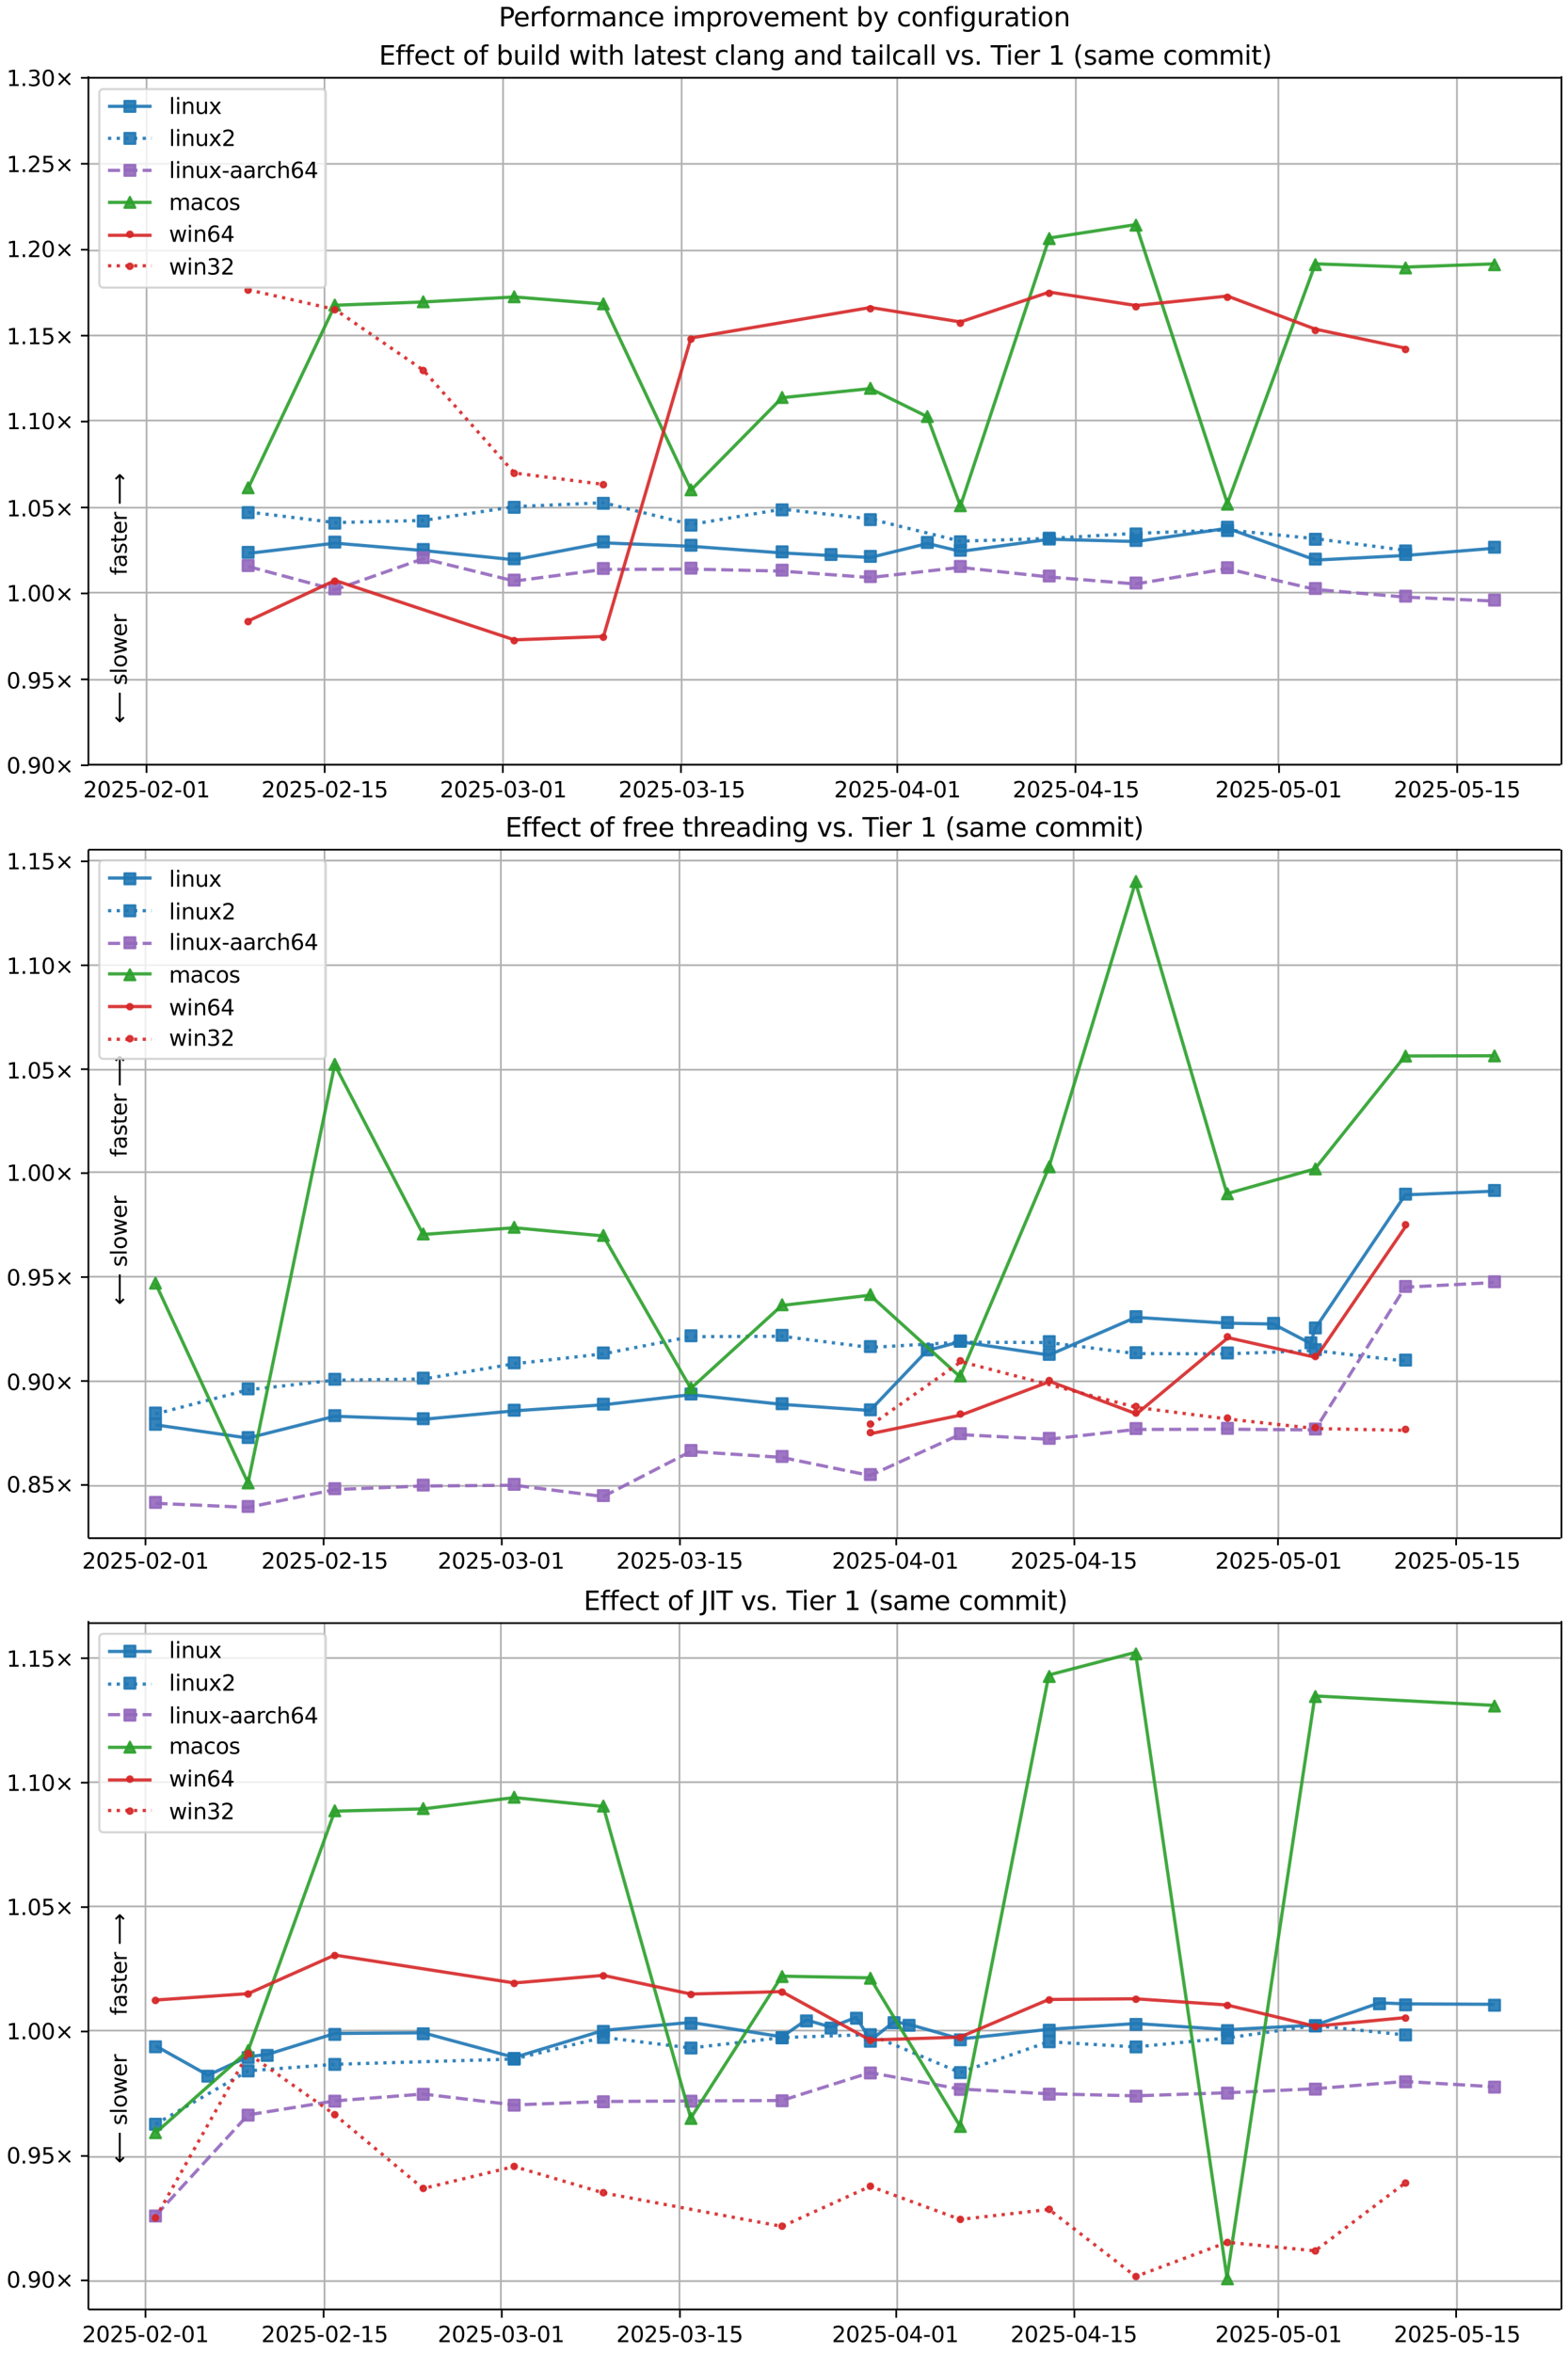 <?xml version="1.0" encoding="UTF-8"?>
<!DOCTYPE svg  PUBLIC '-//W3C//DTD SVG 1.1//EN'  'http://www.w3.org/Graphics/SVG/1.1/DTD/svg11.dtd'>
<svg width="720pt" height="1080pt" version="1.1" viewBox="0 0 720 1080" xmlns="http://www.w3.org/2000/svg" xmlns:xlink="http://www.w3.org/1999/xlink">
<defs>
<style type="text/css">*{stroke-linejoin: round; stroke-linecap: butt}</style>
</defs>
<path d="m0 1080h720v-1080h-720z" fill="#fff"/>
<path d="m40.6 351h676v-316h-676z" fill="#fff"/>
<path d="m67.3 351v-316" clip-path="url(#j)" fill="none" stroke="#b0b0b0" stroke-linecap="square" stroke-width=".8"/>
<defs>
<path id="o" d="m0 0v3.5" stroke="#000" stroke-width=".8"/>
</defs>
<use x="67.292" y="351.265" stroke="#000000" stroke-width=".8" xlink:href="#o"/>
<g transform="translate(38.2 366) scale(.1 -.1)">
<defs>
<path id="d" transform="scale(.016)" d="m1228 531h2203v-531h-2962v531q359 372 979 998 621 627 780 809 303 340 423 576 121 236 121 464 0 372-261 606-261 235-680 235-297 0-627-103-329-103-704-313v638q381 153 712 231 332 78 607 78 725 0 1156-363 431-362 431-968 0-288-108-546-107-257-392-607-78-91-497-524-418-433-1181-1211z"/>
<path id="b" transform="scale(.016)" d="m2034 4250q-487 0-733-480-245-479-245-1442 0-959 245-1439 246-480 733-480 491 0 736 480 246 480 246 1439 0 963-246 1442-245 480-736 480zm0 500q785 0 1199-621 414-620 414-1801 0-1178-414-1799-414-620-1199-620-784 0-1198 620-414 621-414 1799 0 1181 414 1801 414 621 1198 621z"/>
<path id="e" transform="scale(.016)" d="m691 4666h2478v-532h-1900v-1143q137 47 274 70 138 23 276 23 781 0 1237-428 457-428 457-1159 0-753-469-1171-469-417-1322-417-294 0-599 50-304 50-629 150v635q281-153 581-228t634-75q541 0 856 284 316 284 316 772 0 487-316 771-315 285-856 285-253 0-505-56-251-56-513-175v2344z"/>
<path id="f" transform="scale(.016)" d="m313 2009h1684v-512h-1684v512z"/>
<path id="i" transform="scale(.016)" d="m794 531h1031v3560l-1122-225v575l1116 225h631v-4135h1031v-531h-2687v531z"/>
</defs>
<use xlink:href="#d"/>
<use transform="translate(63.6)" xlink:href="#b"/>
<use transform="translate(127)" xlink:href="#d"/>
<use transform="translate(191)" xlink:href="#e"/>
<use transform="translate(254)" xlink:href="#f"/>
<use transform="translate(291)" xlink:href="#b"/>
<use transform="translate(354)" xlink:href="#d"/>
<use transform="translate(418)" xlink:href="#f"/>
<use transform="translate(454)" xlink:href="#b"/>
<use transform="translate(518)" xlink:href="#i"/>
</g>
<path d="m149 351v-316" clip-path="url(#j)" fill="none" stroke="#b0b0b0" stroke-linecap="square" stroke-width=".8"/>
<use x="149.093" y="351.265" stroke="#000000" stroke-width=".8" xlink:href="#o"/>
<g transform="translate(120 366) scale(.1 -.1)">
<use xlink:href="#d"/>
<use transform="translate(63.6)" xlink:href="#b"/>
<use transform="translate(127)" xlink:href="#d"/>
<use transform="translate(191)" xlink:href="#e"/>
<use transform="translate(254)" xlink:href="#f"/>
<use transform="translate(291)" xlink:href="#b"/>
<use transform="translate(354)" xlink:href="#d"/>
<use transform="translate(418)" xlink:href="#f"/>
<use transform="translate(454)" xlink:href="#i"/>
<use transform="translate(518)" xlink:href="#e"/>
</g>
<path d="m231 351v-316" clip-path="url(#j)" fill="none" stroke="#b0b0b0" stroke-linecap="square" stroke-width=".8"/>
<use x="230.894" y="351.265" stroke="#000000" stroke-width=".8" xlink:href="#o"/>
<g transform="translate(202 366) scale(.1 -.1)">
<defs>
<path id="af" transform="scale(.016)" d="m2597 2516q453-97 707-404 255-306 255-756 0-690-475-1069-475-378-1350-378-293 0-604 58t-642 174v609q262-153 574-231 313-78 654-78 593 0 904 234t311 681q0 413-289 645-289 233-804 233h-544v519h569q465 0 712 186t247 536q0 359-255 551-254 193-729 193-260 0-557-57-297-56-653-174v562q360 100 674 150t592 50q719 0 1137-327 419-326 419-882 0-388-222-655t-631-370z"/>
</defs>
<use xlink:href="#d"/>
<use transform="translate(63.6)" xlink:href="#b"/>
<use transform="translate(127)" xlink:href="#d"/>
<use transform="translate(191)" xlink:href="#e"/>
<use transform="translate(254)" xlink:href="#f"/>
<use transform="translate(291)" xlink:href="#b"/>
<use transform="translate(354)" xlink:href="#af"/>
<use transform="translate(418)" xlink:href="#f"/>
<use transform="translate(454)" xlink:href="#b"/>
<use transform="translate(518)" xlink:href="#i"/>
</g>
<path d="m313 351v-316" clip-path="url(#j)" fill="none" stroke="#b0b0b0" stroke-linecap="square" stroke-width=".8"/>
<use x="312.695" y="351.265" stroke="#000000" stroke-width=".8" xlink:href="#o"/>
<g transform="translate(284 366) scale(.1 -.1)">
<use xlink:href="#d"/>
<use transform="translate(63.6)" xlink:href="#b"/>
<use transform="translate(127)" xlink:href="#d"/>
<use transform="translate(191)" xlink:href="#e"/>
<use transform="translate(254)" xlink:href="#f"/>
<use transform="translate(291)" xlink:href="#b"/>
<use transform="translate(354)" xlink:href="#af"/>
<use transform="translate(418)" xlink:href="#f"/>
<use transform="translate(454)" xlink:href="#i"/>
<use transform="translate(518)" xlink:href="#e"/>
</g>
<path d="m412 351v-316" clip-path="url(#j)" fill="none" stroke="#b0b0b0" stroke-linecap="square" stroke-width=".8"/>
<use x="412.025" y="351.265" stroke="#000000" stroke-width=".8" xlink:href="#o"/>
<g transform="translate(383 366) scale(.1 -.1)">
<defs>
<path id="ac" transform="scale(.016)" d="m2419 4116-1594-2491h1594v2491zm-166 550h794v-3041h666v-525h-666v-1100h-628v1100h-2106v609l1940 2957z"/>
</defs>
<use xlink:href="#d"/>
<use transform="translate(63.6)" xlink:href="#b"/>
<use transform="translate(127)" xlink:href="#d"/>
<use transform="translate(191)" xlink:href="#e"/>
<use transform="translate(254)" xlink:href="#f"/>
<use transform="translate(291)" xlink:href="#b"/>
<use transform="translate(354)" xlink:href="#ac"/>
<use transform="translate(418)" xlink:href="#f"/>
<use transform="translate(454)" xlink:href="#b"/>
<use transform="translate(518)" xlink:href="#i"/>
</g>
<path d="m494 351v-316" clip-path="url(#j)" fill="none" stroke="#b0b0b0" stroke-linecap="square" stroke-width=".8"/>
<use x="493.826" y="351.265" stroke="#000000" stroke-width=".8" xlink:href="#o"/>
<g transform="translate(465 366) scale(.1 -.1)">
<use xlink:href="#d"/>
<use transform="translate(63.6)" xlink:href="#b"/>
<use transform="translate(127)" xlink:href="#d"/>
<use transform="translate(191)" xlink:href="#e"/>
<use transform="translate(254)" xlink:href="#f"/>
<use transform="translate(291)" xlink:href="#b"/>
<use transform="translate(354)" xlink:href="#ac"/>
<use transform="translate(418)" xlink:href="#f"/>
<use transform="translate(454)" xlink:href="#i"/>
<use transform="translate(518)" xlink:href="#e"/>
</g>
<path d="m587 351v-316" clip-path="url(#j)" fill="none" stroke="#b0b0b0" stroke-linecap="square" stroke-width=".8"/>
<use x="587.313" y="351.265" stroke="#000000" stroke-width=".8" xlink:href="#o"/>
<g transform="translate(558 366) scale(.1 -.1)">
<use xlink:href="#d"/>
<use transform="translate(63.6)" xlink:href="#b"/>
<use transform="translate(127)" xlink:href="#d"/>
<use transform="translate(191)" xlink:href="#e"/>
<use transform="translate(254)" xlink:href="#f"/>
<use transform="translate(291)" xlink:href="#b"/>
<use transform="translate(354)" xlink:href="#e"/>
<use transform="translate(418)" xlink:href="#f"/>
<use transform="translate(454)" xlink:href="#b"/>
<use transform="translate(518)" xlink:href="#i"/>
</g>
<path d="m669 351v-316" clip-path="url(#j)" fill="none" stroke="#b0b0b0" stroke-linecap="square" stroke-width=".8"/>
<use x="669.114" y="351.265" stroke="#000000" stroke-width=".8" xlink:href="#o"/>
<g transform="translate(640 366) scale(.1 -.1)">
<use xlink:href="#d"/>
<use transform="translate(63.6)" xlink:href="#b"/>
<use transform="translate(127)" xlink:href="#d"/>
<use transform="translate(191)" xlink:href="#e"/>
<use transform="translate(254)" xlink:href="#f"/>
<use transform="translate(291)" xlink:href="#b"/>
<use transform="translate(354)" xlink:href="#e"/>
<use transform="translate(418)" xlink:href="#f"/>
<use transform="translate(454)" xlink:href="#i"/>
<use transform="translate(518)" xlink:href="#e"/>
</g>
<path d="m40.6 351h676" clip-path="url(#j)" fill="none" stroke="#b0b0b0" stroke-linecap="square" stroke-width=".8"/>
<defs>
<path id="r" d="m0 0h-3.5" stroke="#000" stroke-width=".8"/>
</defs>
<use x="40.646" y="351.265" stroke="#000000" stroke-width=".8" xlink:href="#r"/>
<g transform="translate(3 355) scale(.1 -.1)">
<defs>
<path id="n" transform="scale(.016)" d="m684 794h660v-794h-660v794z"/>
<path id="ah" transform="scale(.016)" d="m703 97v575q238-113 481-172 244-59 479-59 625 0 954 420 330 420 377 1277-181-269-460-413-278-144-615-144-700 0-1108 423-408 424-408 1159 0 718 425 1152 425 435 1131 435 810 0 1236-621 427-620 427-1801 0-1103-524-1761-523-658-1407-658-238 0-482 47-243 47-506 141zm1256 1978q425 0 673 290 249 291 249 798 0 503-249 795-248 292-673 292t-673-292-248-795q0-507 248-798 248-290 673-290z"/>
<path id="s" transform="scale(.016)" d="m4488 3438-1429-1435 1429-1428-372-378-1435 1434-1434-1434-369 378 1425 1428-1425 1435 369 378 1434-1435 1435 1435 372-378z"/>
</defs>
<use xlink:href="#b"/>
<use transform="translate(63.6)" xlink:href="#n"/>
<use transform="translate(95.4)" xlink:href="#ah"/>
<use transform="translate(159)" xlink:href="#b"/>
<use transform="translate(223)" xlink:href="#s"/>
</g>
<path d="m40.6 312h676" clip-path="url(#j)" fill="none" stroke="#b0b0b0" stroke-linecap="square" stroke-width=".8"/>
<use x="40.646" y="311.823" stroke="#000000" stroke-width=".8" xlink:href="#r"/>
<g transform="translate(3 316) scale(.1 -.1)">
<use xlink:href="#b"/>
<use transform="translate(63.6)" xlink:href="#n"/>
<use transform="translate(95.4)" xlink:href="#ah"/>
<use transform="translate(159)" xlink:href="#e"/>
<use transform="translate(223)" xlink:href="#s"/>
</g>
<path d="m40.6 272h676" clip-path="url(#j)" fill="none" stroke="#b0b0b0" stroke-linecap="square" stroke-width=".8"/>
<use x="40.646" y="272.382" stroke="#000000" stroke-width=".8" xlink:href="#r"/>
<g transform="translate(3 276) scale(.1 -.1)">
<use xlink:href="#i"/>
<use transform="translate(63.6)" xlink:href="#n"/>
<use transform="translate(95.4)" xlink:href="#b"/>
<use transform="translate(159)" xlink:href="#b"/>
<use transform="translate(223)" xlink:href="#s"/>
</g>
<path d="m40.6 233h676" clip-path="url(#j)" fill="none" stroke="#b0b0b0" stroke-linecap="square" stroke-width=".8"/>
<use x="40.646" y="232.94" stroke="#000000" stroke-width=".8" xlink:href="#r"/>
<g transform="translate(3 237) scale(.1 -.1)">
<use xlink:href="#i"/>
<use transform="translate(63.6)" xlink:href="#n"/>
<use transform="translate(95.4)" xlink:href="#b"/>
<use transform="translate(159)" xlink:href="#e"/>
<use transform="translate(223)" xlink:href="#s"/>
</g>
<path d="m40.6 193h676" clip-path="url(#j)" fill="none" stroke="#b0b0b0" stroke-linecap="square" stroke-width=".8"/>
<use x="40.646" y="193.499" stroke="#000000" stroke-width=".8" xlink:href="#r"/>
<g transform="translate(3 197) scale(.1 -.1)">
<use xlink:href="#i"/>
<use transform="translate(63.6)" xlink:href="#n"/>
<use transform="translate(95.4)" xlink:href="#i"/>
<use transform="translate(159)" xlink:href="#b"/>
<use transform="translate(223)" xlink:href="#s"/>
</g>
<path d="m40.6 154h676" clip-path="url(#j)" fill="none" stroke="#b0b0b0" stroke-linecap="square" stroke-width=".8"/>
<use x="40.646" y="154.057" stroke="#000000" stroke-width=".8" xlink:href="#r"/>
<g transform="translate(3 158) scale(.1 -.1)">
<use xlink:href="#i"/>
<use transform="translate(63.6)" xlink:href="#n"/>
<use transform="translate(95.4)" xlink:href="#i"/>
<use transform="translate(159)" xlink:href="#e"/>
<use transform="translate(223)" xlink:href="#s"/>
</g>
<path d="m40.6 115h676" clip-path="url(#j)" fill="none" stroke="#b0b0b0" stroke-linecap="square" stroke-width=".8"/>
<use x="40.646" y="114.616" stroke="#000000" stroke-width=".8" xlink:href="#r"/>
<g transform="translate(3 118) scale(.1 -.1)">
<use xlink:href="#i"/>
<use transform="translate(63.6)" xlink:href="#n"/>
<use transform="translate(95.4)" xlink:href="#d"/>
<use transform="translate(159)" xlink:href="#b"/>
<use transform="translate(223)" xlink:href="#s"/>
</g>
<path d="m40.6 75.2h676" clip-path="url(#j)" fill="none" stroke="#b0b0b0" stroke-linecap="square" stroke-width=".8"/>
<use x="40.646" y="75.174" stroke="#000000" stroke-width=".8" xlink:href="#r"/>
<g transform="translate(3 79) scale(.1 -.1)">
<use xlink:href="#i"/>
<use transform="translate(63.6)" xlink:href="#n"/>
<use transform="translate(95.4)" xlink:href="#d"/>
<use transform="translate(159)" xlink:href="#e"/>
<use transform="translate(223)" xlink:href="#s"/>
</g>
<path d="m40.6 35.7h676" clip-path="url(#j)" fill="none" stroke="#b0b0b0" stroke-linecap="square" stroke-width=".8"/>
<use x="40.646" y="35.733" stroke="#000000" stroke-width=".8" xlink:href="#r"/>
<g transform="translate(3 39.5) scale(.1 -.1)">
<use xlink:href="#i"/>
<use transform="translate(63.6)" xlink:href="#n"/>
<use transform="translate(95.4)" xlink:href="#af"/>
<use transform="translate(159)" xlink:href="#b"/>
<use transform="translate(223)" xlink:href="#s"/>
</g>
<path d="m114 254 39.8-4.7 40.6 3.39 41.8 4.25 40.9-7.77 40.2 1.58 41.8 3.03 22.5 1.22 18.1 0.861 26.2-6.4 15.2 3.63 40.8-5.59 39.8 1.05 42-6.08 40.4 14.6 41.4-2.13 40.8-3.31" clip-path="url(#j)" fill="none" stroke="#1f77b4" stroke-linecap="square" stroke-opacity=".9" stroke-width="1.5"/>
<defs>
<path id="a" d="m-2.5 2.5h5v-5h-5z" stroke="#1f77b4" stroke-opacity=".9"/>
</defs>
<g clip-path="url(#j)" fill="#1f77b4" fill-opacity=".9" stroke="#1f77b4" stroke-opacity=".9">
<use x="113.936" y="253.524" xlink:href="#a"/>
<use x="153.724" y="248.826" xlink:href="#a"/>
<use x="194.354" y="252.213" xlink:href="#a"/>
<use x="236.111" y="256.463" xlink:href="#a"/>
<use x="277.058" y="248.689" xlink:href="#a"/>
<use x="317.301" y="250.266" xlink:href="#a"/>
<use x="359.134" y="253.295" xlink:href="#a"/>
<use x="381.594" y="254.51" xlink:href="#a"/>
<use x="399.673" y="255.372" xlink:href="#a"/>
<use x="425.823" y="248.973" xlink:href="#a"/>
<use x="440.98" y="252.6" xlink:href="#a"/>
<use x="481.797" y="247.011" xlink:href="#a"/>
<use x="521.626" y="248.058" xlink:href="#a"/>
<use x="563.631" y="241.978" xlink:href="#a"/>
<use x="604.004" y="256.616" xlink:href="#a"/>
<use x="645.407" y="254.485" xlink:href="#a"/>
<use x="686.256" y="251.176" xlink:href="#a"/>
</g>
<g stroke="#1f77b4" stroke-opacity=".9">
<path d="m114 235 39.8 4.86 40.6-0.979 41.8-6.32 40.9-1.82 40.2 10 41.8-7.04 40.5 4.49 41.3 10.2 40.8-1.25 39.8-2.34 42-1.57 40.4 4.01 41.4 5.34" clip-path="url(#j)" fill="none" stroke-dasharray="1.5,2.475" stroke-width="1.5"/>
<g clip-path="url(#j)" fill="#1f77b4" fill-opacity=".9">
<use x="113.936" y="235.286" xlink:href="#a"/>
<use x="153.724" y="240.143" xlink:href="#a"/>
<use x="194.354" y="239.164" xlink:href="#a"/>
<use x="236.111" y="232.845" xlink:href="#a"/>
<use x="277.058" y="231.02" xlink:href="#a"/>
<use x="317.301" y="241.049" xlink:href="#a"/>
<use x="359.134" y="234.012" xlink:href="#a"/>
<use x="399.673" y="238.501" xlink:href="#a"/>
<use x="440.98" y="248.672" xlink:href="#a"/>
<use x="481.797" y="247.419" xlink:href="#a"/>
<use x="521.626" y="245.078" xlink:href="#a"/>
<use x="563.631" y="243.508" xlink:href="#a"/>
<use x="604.004" y="247.52" xlink:href="#a"/>
<use x="645.407" y="252.862" xlink:href="#a"/>
</g>
</g>
<path d="m114 260 39.8 10.7 40.6-14.3 41.8 10.3 40.9-5.34 40.2-0.147 41.8 0.919 40.5 2.95 41.3-4.66 40.8 4.4 39.8 3.22 42-7.04 40.4 9.54 41.4 3.52 40.8 1.81" clip-path="url(#j)" fill="none" stroke="#9467bd" stroke-dasharray="5.55,2.4" stroke-opacity=".9" stroke-width="1.5"/>
<defs>
<path id="h" d="m-2.5 2.5h5v-5h-5z" stroke="#9467bd" stroke-opacity=".9"/>
</defs>
<g clip-path="url(#j)" fill="#9467bd" fill-opacity=".9" stroke="#9467bd" stroke-opacity=".9">
<use x="113.936" y="259.6" xlink:href="#h"/>
<use x="153.724" y="270.269" xlink:href="#h"/>
<use x="194.354" y="255.935" xlink:href="#h"/>
<use x="236.111" y="266.267" xlink:href="#h"/>
<use x="277.058" y="260.924" xlink:href="#h"/>
<use x="317.301" y="260.777" xlink:href="#h"/>
<use x="359.134" y="261.696" xlink:href="#h"/>
<use x="399.673" y="264.644" xlink:href="#h"/>
<use x="440.98" y="259.986" xlink:href="#h"/>
<use x="481.797" y="264.383" xlink:href="#h"/>
<use x="521.626" y="267.602" xlink:href="#h"/>
<use x="563.631" y="260.563" xlink:href="#h"/>
<use x="604.004" y="270.103" xlink:href="#h"/>
<use x="645.407" y="273.626" xlink:href="#h"/>
<use x="686.256" y="275.439" xlink:href="#h"/>
</g>
<path d="m114 224 39.8-83.9 40.6-1.5 41.8-2.3 40.9 3.24 40.2 85.4 41.8-42.4 40.5-4.19 26.2 12.9 15.2 41 40.8-123 39.8-6.17 42 128 40.4-110 41.4 1.5 40.8-1.47" clip-path="url(#j)" fill="none" stroke="#2ca02c" stroke-linecap="square" stroke-opacity=".9" stroke-width="1.5"/>
<defs>
<path id="g" d="m0-2.5-2.5 5h5z" stroke="#2ca02c" stroke-opacity=".9"/>
</defs>
<g clip-path="url(#j)" fill="#2ca02c" fill-opacity=".9" stroke="#2ca02c" stroke-opacity=".9">
<use x="113.936" y="223.89" xlink:href="#g"/>
<use x="153.724" y="140.023" xlink:href="#g"/>
<use x="194.354" y="138.528" xlink:href="#g"/>
<use x="236.111" y="136.229" xlink:href="#g"/>
<use x="277.058" y="139.474" xlink:href="#g"/>
<use x="317.301" y="224.837" xlink:href="#g"/>
<use x="359.134" y="182.439" xlink:href="#g"/>
<use x="399.673" y="178.244" xlink:href="#g"/>
<use x="425.823" y="191.19" xlink:href="#g"/>
<use x="440.98" y="232.146" xlink:href="#g"/>
<use x="481.797" y="109.527" xlink:href="#g"/>
<use x="521.626" y="103.359" xlink:href="#g"/>
<use x="563.631" y="231.406" xlink:href="#g"/>
<use x="604.004" y="121.491" xlink:href="#g"/>
<use x="645.407" y="122.993" xlink:href="#g"/>
<use x="686.256" y="121.519" xlink:href="#g"/>
</g>
<path d="m114 285 39.8-18.6 82.4 27.3 40.9-1.57 40.2-137 82.4-14 41.3 6.64 40.8-13.7 39.8 6.16 42-4.35 40.4 15.2 41.4 8.74" clip-path="url(#j)" fill="none" stroke="#d62728" stroke-linecap="square" stroke-opacity=".9" stroke-width="1.5"/>
<defs>
<path id="c" d="m0 1.25c0.332 0 0.649-0.132 0.884-0.366 0.234-0.234 0.366-0.552 0.366-0.884s-0.132-0.649-0.366-0.884c-0.234-0.234-0.552-0.366-0.884-0.366s-0.649 0.132-0.884 0.366c-0.234 0.234-0.366 0.552-0.366 0.884s0.132 0.649 0.366 0.884c0.234 0.234 0.552 0.366 0.884 0.366z" stroke="#d62728" stroke-opacity=".9"/>
</defs>
<g clip-path="url(#j)" fill="#d62728" fill-opacity=".9" stroke="#d62728" stroke-opacity=".9">
<use x="113.936" y="285.312" xlink:href="#c"/>
<use x="153.724" y="266.755" xlink:href="#c"/>
<use x="236.111" y="294.045" xlink:href="#c"/>
<use x="277.058" y="292.477" xlink:href="#c"/>
<use x="317.301" y="155.665" xlink:href="#c"/>
<use x="399.673" y="141.707" xlink:href="#c"/>
<use x="440.98" y="148.347" xlink:href="#c"/>
<use x="481.797" y="134.636" xlink:href="#c"/>
<use x="521.626" y="140.8" xlink:href="#c"/>
<use x="563.631" y="136.455" xlink:href="#c"/>
<use x="604.004" y="151.677" xlink:href="#c"/>
<use x="645.407" y="160.412" xlink:href="#c"/>
</g>
<g stroke="#d62728" stroke-opacity=".9">
<path d="m114 133 39.8 9.02 40.6 27.9 41.8 47.2 40.9 5.21" clip-path="url(#j)" fill="none" stroke-dasharray="1.5,2.475" stroke-width="1.5"/>
<g clip-path="url(#j)" fill="#d62728" fill-opacity=".9">
<use x="113.936" y="133.169" xlink:href="#c"/>
<use x="153.724" y="142.19" xlink:href="#c"/>
<use x="194.354" y="170.063" xlink:href="#c"/>
<use x="236.111" y="217.248" xlink:href="#c"/>
<use x="277.058" y="222.456" xlink:href="#c"/>
</g>
</g>
<path d="m40.6 351v-316" fill="none" stroke="#000" stroke-linecap="square" stroke-width=".8"/>
<path d="m717 351v-316" fill="none" stroke="#000" stroke-linecap="square" stroke-width=".8"/>
<path d="m40.6 351h676" fill="none" stroke="#000" stroke-linecap="square" stroke-width=".8"/>
<path d="m40.6 35.7h676" fill="none" stroke="#000" stroke-linecap="square" stroke-width=".8"/>
<g clip-path="url(#j)">
<g transform="translate(58.2 264) rotate(-90) scale(.1 -.1)">
<defs>
<path id="ab" transform="scale(.016)" d="m2375 4863v-479h-550q-309 0-430-125-120-125-120-450v-309h947v-447h-947v-3053h-578v3053h-550v447h550v244q0 584 272 851 272 268 862 268h544z"/>
<path id="q" transform="scale(.016)" d="m2194 1759q-697 0-966-159t-269-544q0-306 202-486 202-179 548-179 479 0 768 339t289 901v128h-572zm1147 238v-2e3h-575v531q-197-318-491-470t-719-152q-537 0-855 302-317 302-317 808 0 590 395 890 396 300 1180 300h807v57q0 397-261 614t-733 217q-300 0-585-72-284-72-546-216v532q315 122 612 182 297 61 578 61 760 0 1135-394 375-393 375-1193z"/>
<path id="x" transform="scale(.016)" d="m2834 3397v-544q-243 125-506 187-262 63-544 63-428 0-642-131t-214-394q0-200 153-314t616-217l197-44q612-131 870-370t258-667q0-488-386-773-386-284-1061-284-281 0-586 55t-642 164v594q319-166 628-249 309-82 613-82 406 0 624 139 219 139 219 392 0 234-158 359-157 125-692 241l-200 47q-534 112-772 345-237 233-237 639 0 494 350 762 350 269 994 269 318 0 599-47 282-46 519-140z"/>
<path id="w" transform="scale(.016)" d="m1172 4494v-994h1184v-447h-1184v-1900q0-428 117-550t477-122h590v-481h-590q-666 0-919 248-253 249-253 905v1900h-422v447h422v994h578z"/>
<path id="p" transform="scale(.016)" d="m3597 1894v-281h-2644q38-594 358-905t892-311q331 0 642 81t618 244v-544q-310-131-635-200t-659-69q-838 0-1327 487-489 488-489 1320 0 859 464 1363 464 505 1252 505 706 0 1117-455 411-454 411-1235zm-575 169q-6 471-264 752-258 282-683 282-481 0-770-272t-333-766l2050 4z"/>
<path id="u" transform="scale(.016)" d="m2631 2963q-97 56-211 82-114 27-251 27-488 0-749-317t-261-911v-1844h-578v3500h578v-544q182 319 472 473 291 155 707 155 59 0 131-8 72-7 159-23l3-590z"/>
<path id="ar" transform="scale(.016)" d="m8863 2147v-281l-1229-1228-375 375 729 728h-7622v531h7622l-729 728 375 375 1229-1228z"/>
</defs>
<use xlink:href="#ab"/>
<use transform="translate(35.2)" xlink:href="#q"/>
<use transform="translate(96.5)" xlink:href="#x"/>
<use transform="translate(149)" xlink:href="#w"/>
<use transform="translate(188)" xlink:href="#p"/>
<use transform="translate(249)" xlink:href="#u"/>
<use transform="translate(290)" xlink:href="#DejaVuSans-20"/>
<use transform="translate(322)" xlink:href="#ar"/>
</g>
</g>
<g clip-path="url(#j)">
<g transform="translate(58.2 332) rotate(-90) scale(.1 -.1)">
<defs>
<path id="as" transform="scale(.016)" d="m313 1866v281l1228 1228 375-375-728-728h7621v-531h-7621l728-728-375-375-1228 1228z"/>
<path id="v" transform="scale(.016)" d="m603 4863h575v-4863h-575v4863z"/>
<path id="y" transform="scale(.016)" d="m1959 3097q-462 0-731-361t-269-989 267-989q268-361 733-361 460 0 728 362 269 363 269 988 0 622-269 986-268 364-728 364zm0 487q750 0 1178-488 429-487 429-1349 0-859-429-1349-428-489-1178-489-753 0-1180 489-426 490-426 1349 0 862 426 1349 427 488 1180 488z"/>
<path id="ae" transform="scale(.016)" d="m269 3500h575l719-2731 715 2731h678l719-2731 716 2731h575l-916-3500h-678l-753 2869-756-2869h-679l-915 3500z"/>
</defs>
<use xlink:href="#as"/>
<use transform="translate(143)" xlink:href="#DejaVuSans-20"/>
<use transform="translate(175)" xlink:href="#x"/>
<use transform="translate(227)" xlink:href="#v"/>
<use transform="translate(255)" xlink:href="#y"/>
<use transform="translate(316)" xlink:href="#ae"/>
<use transform="translate(398)" xlink:href="#p"/>
<use transform="translate(460)" xlink:href="#u"/>
</g>
</g>
<g transform="translate(174 29.7) scale(.12 -.12)">
<defs>
<path id="ao" transform="scale(.016)" d="m628 4666h2950v-532h-2319v-1381h2222v-531h-2222v-1691h2375v-531h-3006v4666z"/>
<path id="z" transform="scale(.016)" d="m3122 3366v-538q-244 135-489 202t-495 67q-560 0-870-355-309-354-309-995t309-996q310-354 870-354 250 0 495 67t489 202v-532q-241-112-499-168-257-57-548-57-791 0-1257 497-465 497-465 1341 0 856 470 1346 471 491 1290 491 265 0 518-55 253-54 491-163z"/>
<path id="at" transform="scale(.016)" d="m3116 1747q0 634-261 995t-717 361q-457 0-718-361t-261-995 261-995 718-361q456 0 717 361t261 995zm-1957 1222q182 312 458 463 277 152 661 152 638 0 1036-506 399-506 399-1331t-399-1332q-398-506-1036-506-384 0-661 152-276 152-458 464v-525h-578v4863h578v-1894z"/>
<path id="ad" transform="scale(.016)" d="m544 1381v2119h575v-2097q0-497 193-746 194-248 582-248 465 0 735 297 271 297 271 810v1984h575v-3500h-575v538q-209-319-486-474-276-155-642-155-603 0-916 375-312 375-312 1097zm1447 2203z"/>
<path id="m" transform="scale(.016)" d="m603 3500h575v-3500h-575v3500zm0 1363h575v-729h-575v729z"/>
<path id="an" transform="scale(.016)" d="m2906 2969v1894h575v-4863h-575v525q-181-312-458-464-276-152-664-152-634 0-1033 506-398 507-398 1332t398 1331q399 506 1033 506 388 0 664-152 277-151 458-463zm-1959-1222q0-634 261-995t717-361 718 361q263 361 263 995t-263 995q-262 361-718 361t-717-361-261-995z"/>
<path id="aj" transform="scale(.016)" d="m3513 2113v-2113h-575v2094q0 497-194 743-194 247-581 247-466 0-735-297-269-296-269-809v-1978h-578v4863h578v-1907q207 316 486 472 280 156 646 156 603 0 912-373 310-373 310-1098z"/>
<path id="t" transform="scale(.016)" d="m3513 2113v-2113h-575v2094q0 497-194 743-194 247-581 247-466 0-735-297-269-296-269-809v-1978h-578v3500h578v-544q207 316 486 472 280 156 646 156 603 0 912-373 310-373 310-1098z"/>
<path id="am" transform="scale(.016)" d="m2906 1791q0 625-258 968-257 344-723 344-462 0-720-344-258-343-258-968 0-622 258-966t720-344q466 0 723 344 258 344 258 966zm575-1357q0-893-397-1329-396-436-1215-436-303 0-572 45t-522 139v559q253-137 500-202 247-66 503-66 566 0 847 295t281 892v285q-178-310-456-463t-666-153q-643 0-1037 490-394 491-394 1301 0 812 394 1302 394 491 1037 491 388 0 666-153t456-462v531h575v-3066z"/>
<path id="ak" transform="scale(.016)" d="m191 3500h609l1094-2937 1094 2937h609l-1313-3500h-781l-1312 3500z"/>
<path id="al" transform="scale(.016)" d="m-19 4666h3947v-532h-1656v-4134h-634v4134h-1657v532z"/>
<path id="aq" transform="scale(.016)" d="m1984 4856q-418-718-622-1422-203-703-203-1425 0-721 205-1429t620-1424h-500q-468 735-701 1444t-233 1409q0 697 231 1403 232 707 703 1444h500z"/>
<path id="aa" transform="scale(.016)" d="m3328 2828q216 388 516 572t706 184q547 0 844-383 297-382 297-1088v-2113h-578v2094q0 503-179 746-178 244-543 244-447 0-707-297-259-296-259-809v-1978h-578v2094q0 506-178 748t-550 242q-441 0-701-298-259-298-259-808v-1978h-578v3500h578v-544q197 322 472 475t653 153q382 0 649-194 267-193 395-562z"/>
<path id="ap" transform="scale(.016)" d="m513 4856h500q468-737 701-1444 233-706 233-1403 0-700-233-1409t-701-1444h-500q415 716 620 1424t205 1429q0 722-205 1425-205 704-620 1422z"/>
</defs>
<use xlink:href="#ao"/>
<use transform="translate(63.2)" xlink:href="#ab"/>
<use transform="translate(98.4)" xlink:href="#ab"/>
<use transform="translate(134)" xlink:href="#p"/>
<use transform="translate(195)" xlink:href="#z"/>
<use transform="translate(250)" xlink:href="#w"/>
<use transform="translate(289)" xlink:href="#DejaVuSans-20"/>
<use transform="translate(321)" xlink:href="#y"/>
<use transform="translate(382)" xlink:href="#ab"/>
<use transform="translate(417)" xlink:href="#DejaVuSans-20"/>
<use transform="translate(449)" xlink:href="#at"/>
<use transform="translate(513)" xlink:href="#ad"/>
<use transform="translate(576)" xlink:href="#m"/>
<use transform="translate(604)" xlink:href="#v"/>
<use transform="translate(632)" xlink:href="#an"/>
<use transform="translate(695)" xlink:href="#DejaVuSans-20"/>
<use transform="translate(727)" xlink:href="#ae"/>
<use transform="translate(809)" xlink:href="#m"/>
<use transform="translate(837)" xlink:href="#w"/>
<use transform="translate(876)" xlink:href="#aj"/>
<use transform="translate(939)" xlink:href="#DejaVuSans-20"/>
<use transform="translate(971)" xlink:href="#v"/>
<use transform="translate(999)" xlink:href="#q"/>
<use transform="translate(1060)" xlink:href="#w"/>
<use transform="translate(1099)" xlink:href="#p"/>
<use transform="translate(1161)" xlink:href="#x"/>
<use transform="translate(1213)" xlink:href="#w"/>
<use transform="translate(1252)" xlink:href="#DejaVuSans-20"/>
<use transform="translate(1284)" xlink:href="#z"/>
<use transform="translate(1339)" xlink:href="#v"/>
<use transform="translate(1367)" xlink:href="#q"/>
<use transform="translate(1428)" xlink:href="#t"/>
<use transform="translate(1491)" xlink:href="#am"/>
<use transform="translate(1555)" xlink:href="#DejaVuSans-20"/>
<use transform="translate(1586)" xlink:href="#q"/>
<use transform="translate(1648)" xlink:href="#t"/>
<use transform="translate(1711)" xlink:href="#an"/>
<use transform="translate(1775)" xlink:href="#DejaVuSans-20"/>
<use transform="translate(1806)" xlink:href="#w"/>
<use transform="translate(1846)" xlink:href="#q"/>
<use transform="translate(1907)" xlink:href="#m"/>
<use transform="translate(1935)" xlink:href="#v"/>
<use transform="translate(1962)" xlink:href="#z"/>
<use transform="translate(2017)" xlink:href="#q"/>
<use transform="translate(2079)" xlink:href="#v"/>
<use transform="translate(2106)" xlink:href="#v"/>
<use transform="translate(2134)" xlink:href="#DejaVuSans-20"/>
<use transform="translate(2166)" xlink:href="#ak"/>
<use transform="translate(2225)" xlink:href="#x"/>
<use transform="translate(2277)" xlink:href="#n"/>
<use transform="translate(2309)" xlink:href="#DejaVuSans-20"/>
<use transform="translate(2341)" xlink:href="#al"/>
<use transform="translate(2399)" xlink:href="#m"/>
<use transform="translate(2427)" xlink:href="#p"/>
<use transform="translate(2488)" xlink:href="#u"/>
<use transform="translate(2529)" xlink:href="#DejaVuSans-20"/>
<use transform="translate(2561)" xlink:href="#i"/>
<use transform="translate(2625)" xlink:href="#DejaVuSans-20"/>
<use transform="translate(2656)" xlink:href="#aq"/>
<use transform="translate(2696)" xlink:href="#x"/>
<use transform="translate(2748)" xlink:href="#q"/>
<use transform="translate(2809)" xlink:href="#aa"/>
<use transform="translate(2906)" xlink:href="#p"/>
<use transform="translate(2968)" xlink:href="#DejaVuSans-20"/>
<use transform="translate(3e3)" xlink:href="#z"/>
<use transform="translate(3055)" xlink:href="#y"/>
<use transform="translate(3116)" xlink:href="#aa"/>
<use transform="translate(3213)" xlink:href="#aa"/>
<use transform="translate(3311)" xlink:href="#m"/>
<use transform="translate(3338)" xlink:href="#w"/>
<use transform="translate(3378)" xlink:href="#ap"/>
</g>
<path d="m47.6 132h100q2 0 2-2v-87.1q0-2-2-2h-100q-2 0-2 2v87.1q0 2 2 2z" fill="#fff" opacity=".8" stroke="#ccc"/>
<path d="m49.6 48.8h10 10" fill="none" stroke="#1f77b4" stroke-linecap="square" stroke-opacity=".9" stroke-width="1.5"/>
<use x="59.646" y="48.831" fill="#1f77b4" fill-opacity=".9" stroke="#1f77b4" stroke-opacity=".9" xlink:href="#a"/>
<g transform="translate(77.6 52.3) scale(.1 -.1)">
<defs>
<path id="ag" transform="scale(.016)" d="m3513 3500-1266-1703 1331-1797h-678l-1019 1375-1018-1375h-679l1360 1831-1244 1669h678l928-1247 928 1247h679z"/>
</defs>
<use xlink:href="#v"/>
<use transform="translate(27.8)" xlink:href="#m"/>
<use transform="translate(55.6)" xlink:href="#t"/>
<use transform="translate(119)" xlink:href="#ad"/>
<use transform="translate(182)" xlink:href="#ag"/>
</g>
<path d="m49.6 63.5h10 10" fill="none" stroke="#1f77b4" stroke-dasharray="1.5,2.475" stroke-opacity=".9" stroke-width="1.5"/>
<use x="59.646" y="63.509" fill="#1f77b4" fill-opacity=".9" stroke="#1f77b4" stroke-opacity=".9" xlink:href="#a"/>
<g transform="translate(77.6 67) scale(.1 -.1)">
<use xlink:href="#v"/>
<use transform="translate(27.8)" xlink:href="#m"/>
<use transform="translate(55.6)" xlink:href="#t"/>
<use transform="translate(119)" xlink:href="#ad"/>
<use transform="translate(182)" xlink:href="#ag"/>
<use transform="translate(242)" xlink:href="#d"/>
</g>
<path d="m49.6 78.2h10 10" fill="none" stroke="#9467bd" stroke-dasharray="5.55,2.4" stroke-opacity=".9" stroke-width="1.5"/>
<use x="59.646" y="78.187" fill="#9467bd" fill-opacity=".9" stroke="#9467bd" stroke-opacity=".9" xlink:href="#h"/>
<g transform="translate(77.6 81.7) scale(.1 -.1)">
<defs>
<path id="ai" transform="scale(.016)" d="m2113 2584q-425 0-674-291-248-290-248-796 0-503 248-796 249-292 674-292t673 292q248 293 248 796 0 506-248 796-248 291-673 291zm1253 1979v-575q-238 112-480 171-242 60-480 60-625 0-955-422-329-422-376-1275 184 272 462 417 279 145 613 145 703 0 1111-427 408-426 408-1160 0-719-425-1154-425-434-1131-434-810 0-1238 620-428 621-428 1799 0 1106 525 1764t1409 658q238 0 480-47t505-140z"/>
</defs>
<use xlink:href="#v"/>
<use transform="translate(27.8)" xlink:href="#m"/>
<use transform="translate(55.6)" xlink:href="#t"/>
<use transform="translate(119)" xlink:href="#ad"/>
<use transform="translate(182)" xlink:href="#ag"/>
<use transform="translate(242)" xlink:href="#f"/>
<use transform="translate(278)" xlink:href="#q"/>
<use transform="translate(339)" xlink:href="#q"/>
<use transform="translate(400)" xlink:href="#u"/>
<use transform="translate(439)" xlink:href="#z"/>
<use transform="translate(494)" xlink:href="#aj"/>
<use transform="translate(557)" xlink:href="#ai"/>
<use transform="translate(621)" xlink:href="#ac"/>
</g>
<path d="m49.6 92.9h10 10" fill="none" stroke="#2ca02c" stroke-linecap="square" stroke-opacity=".9" stroke-width="1.5"/>
<use x="59.646" y="92.865" fill="#2ca02c" fill-opacity=".9" stroke="#2ca02c" stroke-opacity=".9" xlink:href="#g"/>
<g transform="translate(77.6 96.4) scale(.1 -.1)">
<use xlink:href="#aa"/>
<use transform="translate(97.4)" xlink:href="#q"/>
<use transform="translate(159)" xlink:href="#z"/>
<use transform="translate(214)" xlink:href="#y"/>
<use transform="translate(275)" xlink:href="#x"/>
</g>
<path d="m49.6 108h10 10" fill="none" stroke="#d62728" stroke-linecap="square" stroke-opacity=".9" stroke-width="1.5"/>
<use x="59.646" y="107.544" fill="#d62728" fill-opacity=".9" stroke="#d62728" stroke-opacity=".9" xlink:href="#c"/>
<g transform="translate(77.6 111) scale(.1 -.1)">
<use xlink:href="#ae"/>
<use transform="translate(81.8)" xlink:href="#m"/>
<use transform="translate(110)" xlink:href="#t"/>
<use transform="translate(173)" xlink:href="#ai"/>
<use transform="translate(237)" xlink:href="#ac"/>
</g>
<path d="m49.6 122h10 10" fill="none" stroke="#d62728" stroke-dasharray="1.5,2.475" stroke-opacity=".9" stroke-width="1.5"/>
<use x="59.646" y="122.222" fill="#d62728" fill-opacity=".9" stroke="#d62728" stroke-opacity=".9" xlink:href="#c"/>
<g transform="translate(77.6 126) scale(.1 -.1)">
<use xlink:href="#ae"/>
<use transform="translate(81.8)" xlink:href="#m"/>
<use transform="translate(110)" xlink:href="#t"/>
<use transform="translate(173)" xlink:href="#af"/>
<use transform="translate(237)" xlink:href="#d"/>
</g>
<path d="m40.6 706h676v-316h-676z" fill="#fff"/>
<path d="m66.8 706v-316" clip-path="url(#k)" fill="none" stroke="#b0b0b0" stroke-linecap="square" stroke-width=".8"/>
<use x="66.805" y="705.793" stroke="#000000" stroke-width=".8" xlink:href="#o"/>
<g transform="translate(37.7 720) scale(.1 -.1)">
<use xlink:href="#d"/>
<use transform="translate(63.6)" xlink:href="#b"/>
<use transform="translate(127)" xlink:href="#d"/>
<use transform="translate(191)" xlink:href="#e"/>
<use transform="translate(254)" xlink:href="#f"/>
<use transform="translate(291)" xlink:href="#b"/>
<use transform="translate(354)" xlink:href="#d"/>
<use transform="translate(418)" xlink:href="#f"/>
<use transform="translate(454)" xlink:href="#b"/>
<use transform="translate(518)" xlink:href="#i"/>
</g>
<path d="m149 706v-316" clip-path="url(#k)" fill="none" stroke="#b0b0b0" stroke-linecap="square" stroke-width=".8"/>
<use x="148.606" y="705.793" stroke="#000000" stroke-width=".8" xlink:href="#o"/>
<g transform="translate(120 720) scale(.1 -.1)">
<use xlink:href="#d"/>
<use transform="translate(63.6)" xlink:href="#b"/>
<use transform="translate(127)" xlink:href="#d"/>
<use transform="translate(191)" xlink:href="#e"/>
<use transform="translate(254)" xlink:href="#f"/>
<use transform="translate(291)" xlink:href="#b"/>
<use transform="translate(354)" xlink:href="#d"/>
<use transform="translate(418)" xlink:href="#f"/>
<use transform="translate(454)" xlink:href="#i"/>
<use transform="translate(518)" xlink:href="#e"/>
</g>
<path d="m230 706v-316" clip-path="url(#k)" fill="none" stroke="#b0b0b0" stroke-linecap="square" stroke-width=".8"/>
<use x="230.407" y="705.793" stroke="#000000" stroke-width=".8" xlink:href="#o"/>
<g transform="translate(201 720) scale(.1 -.1)">
<use xlink:href="#d"/>
<use transform="translate(63.6)" xlink:href="#b"/>
<use transform="translate(127)" xlink:href="#d"/>
<use transform="translate(191)" xlink:href="#e"/>
<use transform="translate(254)" xlink:href="#f"/>
<use transform="translate(291)" xlink:href="#b"/>
<use transform="translate(354)" xlink:href="#af"/>
<use transform="translate(418)" xlink:href="#f"/>
<use transform="translate(454)" xlink:href="#b"/>
<use transform="translate(518)" xlink:href="#i"/>
</g>
<path d="m312 706v-316" clip-path="url(#k)" fill="none" stroke="#b0b0b0" stroke-linecap="square" stroke-width=".8"/>
<use x="312.208" y="705.793" stroke="#000000" stroke-width=".8" xlink:href="#o"/>
<g transform="translate(283 720) scale(.1 -.1)">
<use xlink:href="#d"/>
<use transform="translate(63.6)" xlink:href="#b"/>
<use transform="translate(127)" xlink:href="#d"/>
<use transform="translate(191)" xlink:href="#e"/>
<use transform="translate(254)" xlink:href="#f"/>
<use transform="translate(291)" xlink:href="#b"/>
<use transform="translate(354)" xlink:href="#af"/>
<use transform="translate(418)" xlink:href="#f"/>
<use transform="translate(454)" xlink:href="#i"/>
<use transform="translate(518)" xlink:href="#e"/>
</g>
<path d="m412 706v-316" clip-path="url(#k)" fill="none" stroke="#b0b0b0" stroke-linecap="square" stroke-width=".8"/>
<use x="411.538" y="705.793" stroke="#000000" stroke-width=".8" xlink:href="#o"/>
<g transform="translate(382 720) scale(.1 -.1)">
<use xlink:href="#d"/>
<use transform="translate(63.6)" xlink:href="#b"/>
<use transform="translate(127)" xlink:href="#d"/>
<use transform="translate(191)" xlink:href="#e"/>
<use transform="translate(254)" xlink:href="#f"/>
<use transform="translate(291)" xlink:href="#b"/>
<use transform="translate(354)" xlink:href="#ac"/>
<use transform="translate(418)" xlink:href="#f"/>
<use transform="translate(454)" xlink:href="#b"/>
<use transform="translate(518)" xlink:href="#i"/>
</g>
<path d="m493 706v-316" clip-path="url(#k)" fill="none" stroke="#b0b0b0" stroke-linecap="square" stroke-width=".8"/>
<use x="493.339" y="705.793" stroke="#000000" stroke-width=".8" xlink:href="#o"/>
<g transform="translate(464 720) scale(.1 -.1)">
<use xlink:href="#d"/>
<use transform="translate(63.6)" xlink:href="#b"/>
<use transform="translate(127)" xlink:href="#d"/>
<use transform="translate(191)" xlink:href="#e"/>
<use transform="translate(254)" xlink:href="#f"/>
<use transform="translate(291)" xlink:href="#b"/>
<use transform="translate(354)" xlink:href="#ac"/>
<use transform="translate(418)" xlink:href="#f"/>
<use transform="translate(454)" xlink:href="#i"/>
<use transform="translate(518)" xlink:href="#e"/>
</g>
<path d="m587 706v-316" clip-path="url(#k)" fill="none" stroke="#b0b0b0" stroke-linecap="square" stroke-width=".8"/>
<use x="586.826" y="705.793" stroke="#000000" stroke-width=".8" xlink:href="#o"/>
<g transform="translate(558 720) scale(.1 -.1)">
<use xlink:href="#d"/>
<use transform="translate(63.6)" xlink:href="#b"/>
<use transform="translate(127)" xlink:href="#d"/>
<use transform="translate(191)" xlink:href="#e"/>
<use transform="translate(254)" xlink:href="#f"/>
<use transform="translate(291)" xlink:href="#b"/>
<use transform="translate(354)" xlink:href="#e"/>
<use transform="translate(418)" xlink:href="#f"/>
<use transform="translate(454)" xlink:href="#b"/>
<use transform="translate(518)" xlink:href="#i"/>
</g>
<path d="m669 706v-316" clip-path="url(#k)" fill="none" stroke="#b0b0b0" stroke-linecap="square" stroke-width=".8"/>
<use x="668.627" y="705.793" stroke="#000000" stroke-width=".8" xlink:href="#o"/>
<g transform="translate(640 720) scale(.1 -.1)">
<use xlink:href="#d"/>
<use transform="translate(63.6)" xlink:href="#b"/>
<use transform="translate(127)" xlink:href="#d"/>
<use transform="translate(191)" xlink:href="#e"/>
<use transform="translate(254)" xlink:href="#f"/>
<use transform="translate(291)" xlink:href="#b"/>
<use transform="translate(354)" xlink:href="#e"/>
<use transform="translate(418)" xlink:href="#f"/>
<use transform="translate(454)" xlink:href="#i"/>
<use transform="translate(518)" xlink:href="#e"/>
</g>
<path d="m40.6 682h676" clip-path="url(#k)" fill="none" stroke="#b0b0b0" stroke-linecap="square" stroke-width=".8"/>
<use x="40.646" y="681.579" stroke="#000000" stroke-width=".8" xlink:href="#r"/>
<g transform="translate(3 685) scale(.1 -.1)">
<defs>
<path id="az" transform="scale(.016)" d="m2034 2216q-450 0-708-241-257-241-257-662 0-422 257-663 258-241 708-241t709 242q260 243 260 662 0 421-258 662-257 241-711 241zm-631 268q-406 100-633 378-226 279-226 679 0 559 398 884 399 325 1092 325 697 0 1094-325t397-884q0-400-227-679-226-278-629-378 456-106 710-416 255-309 255-755 0-679-414-1042-414-362-1186-362-771 0-1186 362-414 363-414 1042 0 446 256 755 257 310 713 416zm-231 997q0-362 226-565 227-203 636-203 407 0 636 203 230 203 230 565 0 363-230 566-229 203-636 203-409 0-636-203-226-203-226-566z"/>
</defs>
<use xlink:href="#b"/>
<use transform="translate(63.6)" xlink:href="#n"/>
<use transform="translate(95.4)" xlink:href="#az"/>
<use transform="translate(159)" xlink:href="#e"/>
<use transform="translate(223)" xlink:href="#s"/>
</g>
<path d="m40.6 634h676" clip-path="url(#k)" fill="none" stroke="#b0b0b0" stroke-linecap="square" stroke-width=".8"/>
<use x="40.646" y="633.873" stroke="#000000" stroke-width=".8" xlink:href="#r"/>
<g transform="translate(3 638) scale(.1 -.1)">
<use xlink:href="#b"/>
<use transform="translate(63.6)" xlink:href="#n"/>
<use transform="translate(95.4)" xlink:href="#ah"/>
<use transform="translate(159)" xlink:href="#b"/>
<use transform="translate(223)" xlink:href="#s"/>
</g>
<path d="m40.6 586h676" clip-path="url(#k)" fill="none" stroke="#b0b0b0" stroke-linecap="square" stroke-width=".8"/>
<use x="40.646" y="586.168" stroke="#000000" stroke-width=".8" xlink:href="#r"/>
<g transform="translate(3 590) scale(.1 -.1)">
<use xlink:href="#b"/>
<use transform="translate(63.6)" xlink:href="#n"/>
<use transform="translate(95.4)" xlink:href="#ah"/>
<use transform="translate(159)" xlink:href="#e"/>
<use transform="translate(223)" xlink:href="#s"/>
</g>
<path d="m40.6 538h676" clip-path="url(#k)" fill="none" stroke="#b0b0b0" stroke-linecap="square" stroke-width=".8"/>
<use x="40.646" y="538.462" stroke="#000000" stroke-width=".8" xlink:href="#r"/>
<g transform="translate(3 542) scale(.1 -.1)">
<use xlink:href="#i"/>
<use transform="translate(63.6)" xlink:href="#n"/>
<use transform="translate(95.4)" xlink:href="#b"/>
<use transform="translate(159)" xlink:href="#b"/>
<use transform="translate(223)" xlink:href="#s"/>
</g>
<path d="m40.6 491h676" clip-path="url(#k)" fill="none" stroke="#b0b0b0" stroke-linecap="square" stroke-width=".8"/>
<use x="40.646" y="490.756" stroke="#000000" stroke-width=".8" xlink:href="#r"/>
<g transform="translate(3 495) scale(.1 -.1)">
<use xlink:href="#i"/>
<use transform="translate(63.6)" xlink:href="#n"/>
<use transform="translate(95.4)" xlink:href="#b"/>
<use transform="translate(159)" xlink:href="#e"/>
<use transform="translate(223)" xlink:href="#s"/>
</g>
<path d="m40.6 443h676" clip-path="url(#k)" fill="none" stroke="#b0b0b0" stroke-linecap="square" stroke-width=".8"/>
<use x="40.646" y="443.051" stroke="#000000" stroke-width=".8" xlink:href="#r"/>
<g transform="translate(3 447) scale(.1 -.1)">
<use xlink:href="#i"/>
<use transform="translate(63.6)" xlink:href="#n"/>
<use transform="translate(95.4)" xlink:href="#i"/>
<use transform="translate(159)" xlink:href="#b"/>
<use transform="translate(223)" xlink:href="#s"/>
</g>
<path d="m40.6 395h676" clip-path="url(#k)" fill="none" stroke="#b0b0b0" stroke-linecap="square" stroke-width=".8"/>
<use x="40.646" y="395.345" stroke="#000000" stroke-width=".8" xlink:href="#r"/>
<g transform="translate(3 399) scale(.1 -.1)">
<use xlink:href="#i"/>
<use transform="translate(63.6)" xlink:href="#n"/>
<use transform="translate(95.4)" xlink:href="#i"/>
<use transform="translate(159)" xlink:href="#e"/>
<use transform="translate(223)" xlink:href="#s"/>
</g>
<g stroke="#1f77b4" stroke-opacity=".9">
<path d="m71.4 654 42.5 6.05 39.8-10 40.6 1.4 41.8-3.88 40.9-2.78 40.2-4.65 41.8 4.44 40.5 2.82 26.2-27.5 15.2-4.1 40.8 6.15 39.8-17.3 42 2.68 21.2 0.381 17.1 8.92 2.06-6.8 41.4-61.4 40.8-1.7" clip-path="url(#k)" fill="none" stroke-linecap="square" stroke-width="1.5"/>
<g clip-path="url(#k)" fill="#1f77b4" fill-opacity=".9">
<use x="71.389" y="653.757" xlink:href="#a"/>
<use x="113.936" y="659.809" xlink:href="#a"/>
<use x="153.724" y="649.768" xlink:href="#a"/>
<use x="194.354" y="651.164" xlink:href="#a"/>
<use x="236.111" y="647.28" xlink:href="#a"/>
<use x="277.058" y="644.499" xlink:href="#a"/>
<use x="317.301" y="639.844" xlink:href="#a"/>
<use x="359.134" y="644.285" xlink:href="#a"/>
<use x="399.673" y="647.101" xlink:href="#a"/>
<use x="425.823" y="619.58" xlink:href="#a"/>
<use x="440.98" y="615.475" xlink:href="#a"/>
<use x="481.797" y="621.626" xlink:href="#a"/>
<use x="521.626" y="604.332" xlink:href="#a"/>
<use x="563.631" y="607.017" xlink:href="#a"/>
<use x="584.805" y="607.398" xlink:href="#a"/>
<use x="601.941" y="616.323" xlink:href="#a"/>
<use x="604.004" y="609.519" xlink:href="#a"/>
<use x="645.407" y="548.111" xlink:href="#a"/>
<use x="686.256" y="546.408" xlink:href="#a"/>
</g>
</g>
<g stroke="#1f77b4" stroke-opacity=".9">
<path d="m71.4 649 42.5-11.1 39.8-4.42 40.6-0.511 41.8-7.01 40.9-4.55 40.2-7.89 41.8-0.199 40.5 5.15 41.3-2.41 40.8 0.145 39.8 5.07 42 0.131 40.4-1.51 41.4 4.79" clip-path="url(#k)" fill="none" stroke-dasharray="1.5,2.475" stroke-width="1.5"/>
<g clip-path="url(#k)" fill="#1f77b4" fill-opacity=".9">
<use x="71.389" y="648.565" xlink:href="#a"/>
<use x="113.936" y="637.48" xlink:href="#a"/>
<use x="153.724" y="633.06" xlink:href="#a"/>
<use x="194.354" y="632.549" xlink:href="#a"/>
<use x="236.111" y="625.54" xlink:href="#a"/>
<use x="277.058" y="620.987" xlink:href="#a"/>
<use x="317.301" y="613.101" xlink:href="#a"/>
<use x="359.134" y="612.902" xlink:href="#a"/>
<use x="399.673" y="618.049" xlink:href="#a"/>
<use x="440.98" y="615.644" xlink:href="#a"/>
<use x="481.797" y="615.789" xlink:href="#a"/>
<use x="521.626" y="620.863" xlink:href="#a"/>
<use x="563.631" y="620.993" xlink:href="#a"/>
<use x="604.004" y="619.478" xlink:href="#a"/>
<use x="645.407" y="624.263" xlink:href="#a"/>
</g>
</g>
<g stroke="#9467bd" stroke-opacity=".9">
<path d="m71.4 690 42.5 1.87 39.8-8.17 40.6-1.64 41.8-0.346 40.9 5.17 40.2-20.7 41.8 2.75 40.5 8.31 41.3-18.8 40.8 2.16 39.8-4.5 42-0.102 40.4 0.324 41.4-65.5 40.8-2.15" clip-path="url(#k)" fill="none" stroke-dasharray="5.55,2.4" stroke-width="1.5"/>
<g clip-path="url(#k)" fill="#9467bd" fill-opacity=".9">
<use x="71.389" y="689.585" xlink:href="#h"/>
<use x="113.936" y="691.451" xlink:href="#h"/>
<use x="153.724" y="683.277" xlink:href="#h"/>
<use x="194.354" y="681.635" xlink:href="#h"/>
<use x="236.111" y="681.289" xlink:href="#h"/>
<use x="277.058" y="686.459" xlink:href="#h"/>
<use x="317.301" y="665.742" xlink:href="#h"/>
<use x="359.134" y="668.493" xlink:href="#h"/>
<use x="399.673" y="676.8" xlink:href="#h"/>
<use x="440.98" y="658.034" xlink:href="#h"/>
<use x="481.797" y="660.191" xlink:href="#h"/>
<use x="521.626" y="655.693" xlink:href="#h"/>
<use x="563.631" y="655.59" xlink:href="#h"/>
<use x="604.004" y="655.914" xlink:href="#h"/>
<use x="645.407" y="590.457" xlink:href="#h"/>
<use x="686.256" y="588.308" xlink:href="#h"/>
</g>
</g>
<g stroke="#2ca02c" stroke-opacity=".9">
<path d="m71.4 589 42.5 91.7 39.8-192 40.6 77.9 41.8-3.07 40.9 3.75 40.2 70 41.8-38.1 40.5-4.69 41.3 37.4 40.8-96 39.8-131 42 143 40.4-11.4 41.4-51.8 40.8-0.097" clip-path="url(#k)" fill="none" stroke-linecap="square" stroke-width="1.5"/>
<g clip-path="url(#k)" fill="#2ca02c" fill-opacity=".9">
<use x="71.389" y="588.958" xlink:href="#g"/>
<use x="113.936" y="680.657" xlink:href="#g"/>
<use x="153.724" y="488.526" xlink:href="#g"/>
<use x="194.354" y="566.387" xlink:href="#g"/>
<use x="236.111" y="563.317" xlink:href="#g"/>
<use x="277.058" y="567.067" xlink:href="#g"/>
<use x="317.301" y="637.02" xlink:href="#g"/>
<use x="359.134" y="598.881" xlink:href="#g"/>
<use x="399.673" y="594.195" xlink:href="#g"/>
<use x="440.98" y="631.575" xlink:href="#g"/>
<use x="481.797" y="535.564" xlink:href="#g"/>
<use x="521.626" y="404.603" xlink:href="#g"/>
<use x="563.631" y="547.95" xlink:href="#g"/>
<use x="604.004" y="536.536" xlink:href="#g"/>
<use x="645.407" y="484.757" xlink:href="#g"/>
<use x="686.256" y="484.661" xlink:href="#g"/>
</g>
</g>
<g stroke="#d62728" stroke-opacity=".9">
<path d="m400 658 41.3-8.52 40.8-15.4 39.8 14.9 42-35 40.4 9.07 41.4-60.5" clip-path="url(#k)" fill="none" stroke-linecap="square" stroke-width="1.5"/>
<g clip-path="url(#k)" fill="#d62728" fill-opacity=".9">
<use x="399.673" y="657.543" xlink:href="#c"/>
<use x="440.98" y="649.026" xlink:href="#c"/>
<use x="481.797" y="633.662" xlink:href="#c"/>
<use x="521.626" y="648.581" xlink:href="#c"/>
<use x="563.631" y="613.565" xlink:href="#c"/>
<use x="604.004" y="622.631" xlink:href="#c"/>
<use x="645.407" y="562.164" xlink:href="#c"/>
</g>
</g>
<g stroke="#d62728" stroke-opacity=".9">
<path d="m400 654 41.3-29 80.6 21 42 5.32 40.4 4.38 41.4 0.822" clip-path="url(#k)" fill="none" stroke-dasharray="1.5,2.475" stroke-width="1.5"/>
<g clip-path="url(#k)" fill="#d62728" fill-opacity=".9">
<use x="399.673" y="653.636" xlink:href="#c"/>
<use x="440.98" y="624.595" xlink:href="#c"/>
<use x="521.626" y="645.552" xlink:href="#c"/>
<use x="563.631" y="650.87" xlink:href="#c"/>
<use x="604.004" y="655.253" xlink:href="#c"/>
<use x="645.407" y="656.075" xlink:href="#c"/>
</g>
</g>
<path d="m40.6 706v-316" fill="none" stroke="#000" stroke-linecap="square" stroke-width=".8"/>
<path d="m717 706v-316" fill="none" stroke="#000" stroke-linecap="square" stroke-width=".8"/>
<path d="m40.6 706h676" fill="none" stroke="#000" stroke-linecap="square" stroke-width=".8"/>
<path d="m40.6 390h676" fill="none" stroke="#000" stroke-linecap="square" stroke-width=".8"/>
<g clip-path="url(#k)">
<g transform="translate(58.2 531) rotate(-90) scale(.1 -.1)">
<use xlink:href="#ab"/>
<use transform="translate(35.2)" xlink:href="#q"/>
<use transform="translate(96.5)" xlink:href="#x"/>
<use transform="translate(149)" xlink:href="#w"/>
<use transform="translate(188)" xlink:href="#p"/>
<use transform="translate(249)" xlink:href="#u"/>
<use transform="translate(290)" xlink:href="#DejaVuSans-20"/>
<use transform="translate(322)" xlink:href="#ar"/>
</g>
</g>
<g clip-path="url(#k)">
<g transform="translate(58.2 599) rotate(-90) scale(.1 -.1)">
<use xlink:href="#as"/>
<use transform="translate(143)" xlink:href="#DejaVuSans-20"/>
<use transform="translate(175)" xlink:href="#x"/>
<use transform="translate(227)" xlink:href="#v"/>
<use transform="translate(255)" xlink:href="#y"/>
<use transform="translate(316)" xlink:href="#ae"/>
<use transform="translate(398)" xlink:href="#p"/>
<use transform="translate(460)" xlink:href="#u"/>
</g>
</g>
<g transform="translate(232 384) scale(.12 -.12)">
<use xlink:href="#ao"/>
<use transform="translate(63.2)" xlink:href="#ab"/>
<use transform="translate(98.4)" xlink:href="#ab"/>
<use transform="translate(134)" xlink:href="#p"/>
<use transform="translate(195)" xlink:href="#z"/>
<use transform="translate(250)" xlink:href="#w"/>
<use transform="translate(289)" xlink:href="#DejaVuSans-20"/>
<use transform="translate(321)" xlink:href="#y"/>
<use transform="translate(382)" xlink:href="#ab"/>
<use transform="translate(417)" xlink:href="#DejaVuSans-20"/>
<use transform="translate(449)" xlink:href="#ab"/>
<use transform="translate(484)" xlink:href="#u"/>
<use transform="translate(523)" xlink:href="#p"/>
<use transform="translate(585)" xlink:href="#p"/>
<use transform="translate(646)" xlink:href="#DejaVuSans-20"/>
<use transform="translate(678)" xlink:href="#w"/>
<use transform="translate(717)" xlink:href="#aj"/>
<use transform="translate(781)" xlink:href="#u"/>
<use transform="translate(820)" xlink:href="#p"/>
<use transform="translate(881)" xlink:href="#q"/>
<use transform="translate(942)" xlink:href="#an"/>
<use transform="translate(1006)" xlink:href="#m"/>
<use transform="translate(1034)" xlink:href="#t"/>
<use transform="translate(1097)" xlink:href="#am"/>
<use transform="translate(1161)" xlink:href="#DejaVuSans-20"/>
<use transform="translate(1192)" xlink:href="#ak"/>
<use transform="translate(1252)" xlink:href="#x"/>
<use transform="translate(1304)" xlink:href="#n"/>
<use transform="translate(1335)" xlink:href="#DejaVuSans-20"/>
<use transform="translate(1367)" xlink:href="#al"/>
<use transform="translate(1425)" xlink:href="#m"/>
<use transform="translate(1453)" xlink:href="#p"/>
<use transform="translate(1514)" xlink:href="#u"/>
<use transform="translate(1556)" xlink:href="#DejaVuSans-20"/>
<use transform="translate(1587)" xlink:href="#i"/>
<use transform="translate(1651)" xlink:href="#DejaVuSans-20"/>
<use transform="translate(1683)" xlink:href="#aq"/>
<use transform="translate(1722)" xlink:href="#x"/>
<use transform="translate(1774)" xlink:href="#q"/>
<use transform="translate(1835)" xlink:href="#aa"/>
<use transform="translate(1933)" xlink:href="#p"/>
<use transform="translate(1994)" xlink:href="#DejaVuSans-20"/>
<use transform="translate(2026)" xlink:href="#z"/>
<use transform="translate(2081)" xlink:href="#y"/>
<use transform="translate(2142)" xlink:href="#aa"/>
<use transform="translate(2239)" xlink:href="#aa"/>
<use transform="translate(2337)" xlink:href="#m"/>
<use transform="translate(2365)" xlink:href="#w"/>
<use transform="translate(2404)" xlink:href="#ap"/>
</g>
<path d="m47.6 486h100q2 0 2-2v-87.1q0-2-2-2h-100q-2 0-2 2v87.1q0 2 2 2z" fill="#fff" opacity=".8" stroke="#ccc"/>
<path d="m49.6 403h10 10" fill="none" stroke="#1f77b4" stroke-linecap="square" stroke-opacity=".9" stroke-width="1.5"/>
<use x="59.646" y="403.359" fill="#1f77b4" fill-opacity=".9" stroke="#1f77b4" stroke-opacity=".9" xlink:href="#a"/>
<g transform="translate(77.6 407) scale(.1 -.1)">
<use xlink:href="#v"/>
<use transform="translate(27.8)" xlink:href="#m"/>
<use transform="translate(55.6)" xlink:href="#t"/>
<use transform="translate(119)" xlink:href="#ad"/>
<use transform="translate(182)" xlink:href="#ag"/>
</g>
<path d="m49.6 418h10 10" fill="none" stroke="#1f77b4" stroke-dasharray="1.5,2.475" stroke-opacity=".9" stroke-width="1.5"/>
<use x="59.646" y="418.038" fill="#1f77b4" fill-opacity=".9" stroke="#1f77b4" stroke-opacity=".9" xlink:href="#a"/>
<g transform="translate(77.6 422) scale(.1 -.1)">
<use xlink:href="#v"/>
<use transform="translate(27.8)" xlink:href="#m"/>
<use transform="translate(55.6)" xlink:href="#t"/>
<use transform="translate(119)" xlink:href="#ad"/>
<use transform="translate(182)" xlink:href="#ag"/>
<use transform="translate(242)" xlink:href="#d"/>
</g>
<path d="m49.6 433h10 10" fill="none" stroke="#9467bd" stroke-dasharray="5.55,2.4" stroke-opacity=".9" stroke-width="1.5"/>
<use x="59.646" y="432.716" fill="#9467bd" fill-opacity=".9" stroke="#9467bd" stroke-opacity=".9" xlink:href="#h"/>
<g transform="translate(77.6 436) scale(.1 -.1)">
<use xlink:href="#v"/>
<use transform="translate(27.8)" xlink:href="#m"/>
<use transform="translate(55.6)" xlink:href="#t"/>
<use transform="translate(119)" xlink:href="#ad"/>
<use transform="translate(182)" xlink:href="#ag"/>
<use transform="translate(242)" xlink:href="#f"/>
<use transform="translate(278)" xlink:href="#q"/>
<use transform="translate(339)" xlink:href="#q"/>
<use transform="translate(400)" xlink:href="#u"/>
<use transform="translate(439)" xlink:href="#z"/>
<use transform="translate(494)" xlink:href="#aj"/>
<use transform="translate(557)" xlink:href="#ai"/>
<use transform="translate(621)" xlink:href="#ac"/>
</g>
<path d="m49.6 447h10 10" fill="none" stroke="#2ca02c" stroke-linecap="square" stroke-opacity=".9" stroke-width="1.5"/>
<use x="59.646" y="447.394" fill="#2ca02c" fill-opacity=".9" stroke="#2ca02c" stroke-opacity=".9" xlink:href="#g"/>
<g transform="translate(77.6 451) scale(.1 -.1)">
<use xlink:href="#aa"/>
<use transform="translate(97.4)" xlink:href="#q"/>
<use transform="translate(159)" xlink:href="#z"/>
<use transform="translate(214)" xlink:href="#y"/>
<use transform="translate(275)" xlink:href="#x"/>
</g>
<path d="m49.6 462h10 10" fill="none" stroke="#d62728" stroke-linecap="square" stroke-opacity=".9" stroke-width="1.5"/>
<use x="59.646" y="462.072" fill="#d62728" fill-opacity=".9" stroke="#d62728" stroke-opacity=".9" xlink:href="#c"/>
<g transform="translate(77.6 466) scale(.1 -.1)">
<use xlink:href="#ae"/>
<use transform="translate(81.8)" xlink:href="#m"/>
<use transform="translate(110)" xlink:href="#t"/>
<use transform="translate(173)" xlink:href="#ai"/>
<use transform="translate(237)" xlink:href="#ac"/>
</g>
<path d="m49.6 477h10 10" fill="none" stroke="#d62728" stroke-dasharray="1.5,2.475" stroke-opacity=".9" stroke-width="1.5"/>
<use x="59.646" y="476.75" fill="#d62728" fill-opacity=".9" stroke="#d62728" stroke-opacity=".9" xlink:href="#c"/>
<g transform="translate(77.6 480) scale(.1 -.1)">
<use xlink:href="#ae"/>
<use transform="translate(81.8)" xlink:href="#m"/>
<use transform="translate(110)" xlink:href="#t"/>
<use transform="translate(173)" xlink:href="#af"/>
<use transform="translate(237)" xlink:href="#d"/>
</g>
<path d="m40.6 1060h676v-316h-676z" fill="#fff"/>
<path d="m66.8 1060v-316" clip-path="url(#l)" fill="none" stroke="#b0b0b0" stroke-linecap="square" stroke-width=".8"/>
<use x="66.805" y="1060.322" stroke="#000000" stroke-width=".8" xlink:href="#o"/>
<g transform="translate(37.7 1075) scale(.1 -.1)">
<use xlink:href="#d"/>
<use transform="translate(63.6)" xlink:href="#b"/>
<use transform="translate(127)" xlink:href="#d"/>
<use transform="translate(191)" xlink:href="#e"/>
<use transform="translate(254)" xlink:href="#f"/>
<use transform="translate(291)" xlink:href="#b"/>
<use transform="translate(354)" xlink:href="#d"/>
<use transform="translate(418)" xlink:href="#f"/>
<use transform="translate(454)" xlink:href="#b"/>
<use transform="translate(518)" xlink:href="#i"/>
</g>
<path d="m149 1060v-316" clip-path="url(#l)" fill="none" stroke="#b0b0b0" stroke-linecap="square" stroke-width=".8"/>
<use x="148.606" y="1060.322" stroke="#000000" stroke-width=".8" xlink:href="#o"/>
<g transform="translate(120 1075) scale(.1 -.1)">
<use xlink:href="#d"/>
<use transform="translate(63.6)" xlink:href="#b"/>
<use transform="translate(127)" xlink:href="#d"/>
<use transform="translate(191)" xlink:href="#e"/>
<use transform="translate(254)" xlink:href="#f"/>
<use transform="translate(291)" xlink:href="#b"/>
<use transform="translate(354)" xlink:href="#d"/>
<use transform="translate(418)" xlink:href="#f"/>
<use transform="translate(454)" xlink:href="#i"/>
<use transform="translate(518)" xlink:href="#e"/>
</g>
<path d="m230 1060v-316" clip-path="url(#l)" fill="none" stroke="#b0b0b0" stroke-linecap="square" stroke-width=".8"/>
<use x="230.407" y="1060.322" stroke="#000000" stroke-width=".8" xlink:href="#o"/>
<g transform="translate(201 1075) scale(.1 -.1)">
<use xlink:href="#d"/>
<use transform="translate(63.6)" xlink:href="#b"/>
<use transform="translate(127)" xlink:href="#d"/>
<use transform="translate(191)" xlink:href="#e"/>
<use transform="translate(254)" xlink:href="#f"/>
<use transform="translate(291)" xlink:href="#b"/>
<use transform="translate(354)" xlink:href="#af"/>
<use transform="translate(418)" xlink:href="#f"/>
<use transform="translate(454)" xlink:href="#b"/>
<use transform="translate(518)" xlink:href="#i"/>
</g>
<path d="m312 1060v-316" clip-path="url(#l)" fill="none" stroke="#b0b0b0" stroke-linecap="square" stroke-width=".8"/>
<use x="312.208" y="1060.322" stroke="#000000" stroke-width=".8" xlink:href="#o"/>
<g transform="translate(283 1075) scale(.1 -.1)">
<use xlink:href="#d"/>
<use transform="translate(63.6)" xlink:href="#b"/>
<use transform="translate(127)" xlink:href="#d"/>
<use transform="translate(191)" xlink:href="#e"/>
<use transform="translate(254)" xlink:href="#f"/>
<use transform="translate(291)" xlink:href="#b"/>
<use transform="translate(354)" xlink:href="#af"/>
<use transform="translate(418)" xlink:href="#f"/>
<use transform="translate(454)" xlink:href="#i"/>
<use transform="translate(518)" xlink:href="#e"/>
</g>
<path d="m412 1060v-316" clip-path="url(#l)" fill="none" stroke="#b0b0b0" stroke-linecap="square" stroke-width=".8"/>
<use x="411.538" y="1060.322" stroke="#000000" stroke-width=".8" xlink:href="#o"/>
<g transform="translate(382 1075) scale(.1 -.1)">
<use xlink:href="#d"/>
<use transform="translate(63.6)" xlink:href="#b"/>
<use transform="translate(127)" xlink:href="#d"/>
<use transform="translate(191)" xlink:href="#e"/>
<use transform="translate(254)" xlink:href="#f"/>
<use transform="translate(291)" xlink:href="#b"/>
<use transform="translate(354)" xlink:href="#ac"/>
<use transform="translate(418)" xlink:href="#f"/>
<use transform="translate(454)" xlink:href="#b"/>
<use transform="translate(518)" xlink:href="#i"/>
</g>
<path d="m493 1060v-316" clip-path="url(#l)" fill="none" stroke="#b0b0b0" stroke-linecap="square" stroke-width=".8"/>
<use x="493.339" y="1060.322" stroke="#000000" stroke-width=".8" xlink:href="#o"/>
<g transform="translate(464 1075) scale(.1 -.1)">
<use xlink:href="#d"/>
<use transform="translate(63.6)" xlink:href="#b"/>
<use transform="translate(127)" xlink:href="#d"/>
<use transform="translate(191)" xlink:href="#e"/>
<use transform="translate(254)" xlink:href="#f"/>
<use transform="translate(291)" xlink:href="#b"/>
<use transform="translate(354)" xlink:href="#ac"/>
<use transform="translate(418)" xlink:href="#f"/>
<use transform="translate(454)" xlink:href="#i"/>
<use transform="translate(518)" xlink:href="#e"/>
</g>
<path d="m587 1060v-316" clip-path="url(#l)" fill="none" stroke="#b0b0b0" stroke-linecap="square" stroke-width=".8"/>
<use x="586.826" y="1060.322" stroke="#000000" stroke-width=".8" xlink:href="#o"/>
<g transform="translate(558 1075) scale(.1 -.1)">
<use xlink:href="#d"/>
<use transform="translate(63.6)" xlink:href="#b"/>
<use transform="translate(127)" xlink:href="#d"/>
<use transform="translate(191)" xlink:href="#e"/>
<use transform="translate(254)" xlink:href="#f"/>
<use transform="translate(291)" xlink:href="#b"/>
<use transform="translate(354)" xlink:href="#e"/>
<use transform="translate(418)" xlink:href="#f"/>
<use transform="translate(454)" xlink:href="#b"/>
<use transform="translate(518)" xlink:href="#i"/>
</g>
<path d="m669 1060v-316" clip-path="url(#l)" fill="none" stroke="#b0b0b0" stroke-linecap="square" stroke-width=".8"/>
<use x="668.627" y="1060.322" stroke="#000000" stroke-width=".8" xlink:href="#o"/>
<g transform="translate(640 1075) scale(.1 -.1)">
<use xlink:href="#d"/>
<use transform="translate(63.6)" xlink:href="#b"/>
<use transform="translate(127)" xlink:href="#d"/>
<use transform="translate(191)" xlink:href="#e"/>
<use transform="translate(254)" xlink:href="#f"/>
<use transform="translate(291)" xlink:href="#b"/>
<use transform="translate(354)" xlink:href="#e"/>
<use transform="translate(418)" xlink:href="#f"/>
<use transform="translate(454)" xlink:href="#i"/>
<use transform="translate(518)" xlink:href="#e"/>
</g>
<path d="m40.6 1047h676" clip-path="url(#l)" fill="none" stroke="#b0b0b0" stroke-linecap="square" stroke-width=".8"/>
<use x="40.646" y="1046.675" stroke="#000000" stroke-width=".8" xlink:href="#r"/>
<g transform="translate(3 1050) scale(.1 -.1)">
<use xlink:href="#b"/>
<use transform="translate(63.6)" xlink:href="#n"/>
<use transform="translate(95.4)" xlink:href="#ah"/>
<use transform="translate(159)" xlink:href="#b"/>
<use transform="translate(223)" xlink:href="#s"/>
</g>
<path d="m40.6 990h676" clip-path="url(#l)" fill="none" stroke="#b0b0b0" stroke-linecap="square" stroke-width=".8"/>
<use x="40.646" y="989.563" stroke="#000000" stroke-width=".8" xlink:href="#r"/>
<g transform="translate(3 993) scale(.1 -.1)">
<use xlink:href="#b"/>
<use transform="translate(63.6)" xlink:href="#n"/>
<use transform="translate(95.4)" xlink:href="#ah"/>
<use transform="translate(159)" xlink:href="#e"/>
<use transform="translate(223)" xlink:href="#s"/>
</g>
<path d="m40.6 932h676" clip-path="url(#l)" fill="none" stroke="#b0b0b0" stroke-linecap="square" stroke-width=".8"/>
<use x="40.646" y="932.451" stroke="#000000" stroke-width=".8" xlink:href="#r"/>
<g transform="translate(3 936) scale(.1 -.1)">
<use xlink:href="#i"/>
<use transform="translate(63.6)" xlink:href="#n"/>
<use transform="translate(95.4)" xlink:href="#b"/>
<use transform="translate(159)" xlink:href="#b"/>
<use transform="translate(223)" xlink:href="#s"/>
</g>
<path d="m40.6 875h676" clip-path="url(#l)" fill="none" stroke="#b0b0b0" stroke-linecap="square" stroke-width=".8"/>
<use x="40.646" y="875.339" stroke="#000000" stroke-width=".8" xlink:href="#r"/>
<g transform="translate(3 879) scale(.1 -.1)">
<use xlink:href="#i"/>
<use transform="translate(63.6)" xlink:href="#n"/>
<use transform="translate(95.4)" xlink:href="#b"/>
<use transform="translate(159)" xlink:href="#e"/>
<use transform="translate(223)" xlink:href="#s"/>
</g>
<path d="m40.6 818h676" clip-path="url(#l)" fill="none" stroke="#b0b0b0" stroke-linecap="square" stroke-width=".8"/>
<use x="40.646" y="818.227" stroke="#000000" stroke-width=".8" xlink:href="#r"/>
<g transform="translate(3 822) scale(.1 -.1)">
<use xlink:href="#i"/>
<use transform="translate(63.6)" xlink:href="#n"/>
<use transform="translate(95.4)" xlink:href="#i"/>
<use transform="translate(159)" xlink:href="#b"/>
<use transform="translate(223)" xlink:href="#s"/>
</g>
<path d="m40.6 761h676" clip-path="url(#l)" fill="none" stroke="#b0b0b0" stroke-linecap="square" stroke-width=".8"/>
<use x="40.646" y="761.115" stroke="#000000" stroke-width=".8" xlink:href="#r"/>
<g transform="translate(3 765) scale(.1 -.1)">
<use xlink:href="#i"/>
<use transform="translate(63.6)" xlink:href="#n"/>
<use transform="translate(95.4)" xlink:href="#i"/>
<use transform="translate(159)" xlink:href="#e"/>
<use transform="translate(223)" xlink:href="#s"/>
</g>
<g stroke="#1f77b4" stroke-opacity=".9">
<path d="m71.4 939 24.1 13.5 18.5-8.5 8.76-1.04 31-9.63 40.6-0.289 41.8 11.3 40.9-12.4 40.2-3.7 41.8 6.65 11.2-7.76 11.3 3.3 11.7-4.53 6.4 10.6 10.9-8.53 6.88 1.2 23.6 6.68 40.8-4.43 39.8-2.65 42 2.84 40.4-2.13 29.4-10.2 12 0.492 40.8 0.179" clip-path="url(#l)" fill="none" stroke-linecap="square" stroke-width="1.5"/>
<g clip-path="url(#l)" fill="#1f77b4" fill-opacity=".9">
<use x="71.389" y="939.451" xlink:href="#a"/>
<use x="95.445" y="952.943" xlink:href="#a"/>
<use x="113.936" y="944.439" xlink:href="#a"/>
<use x="122.694" y="943.401" xlink:href="#a"/>
<use x="153.724" y="933.77" xlink:href="#a"/>
<use x="194.354" y="933.481" xlink:href="#a"/>
<use x="236.111" y="944.799" xlink:href="#a"/>
<use x="277.058" y="932.393" xlink:href="#a"/>
<use x="317.301" y="928.689" xlink:href="#a"/>
<use x="359.134" y="935.339" xlink:href="#a"/>
<use x="370.32" y="927.578" xlink:href="#a"/>
<use x="381.594" y="930.878" xlink:href="#a"/>
<use x="393.275" y="926.35" xlink:href="#a"/>
<use x="399.673" y="936.91" xlink:href="#a"/>
<use x="410.539" y="928.384" xlink:href="#a"/>
<use x="417.423" y="929.583" xlink:href="#a"/>
<use x="440.98" y="936.263" xlink:href="#a"/>
<use x="481.797" y="931.838" xlink:href="#a"/>
<use x="521.626" y="929.184" xlink:href="#a"/>
<use x="563.631" y="932.027" xlink:href="#a"/>
<use x="604.004" y="929.898" xlink:href="#a"/>
<use x="633.434" y="919.713" xlink:href="#a"/>
<use x="645.407" y="920.205" xlink:href="#a"/>
<use x="686.256" y="920.383" xlink:href="#a"/>
</g>
</g>
<g stroke="#1f77b4" stroke-opacity=".9">
<path d="m71.4 975 42.5-24.5 39.8-3 82.4-2.43 40.9-9.95 40.2 4.86 41.8-4.74 40.5-1.39 41.3 17.4 40.8-14.1 39.8 2.37 42-4.11 40.4-5.7 41.4 4.32" clip-path="url(#l)" fill="none" stroke-dasharray="1.5,2.475" stroke-width="1.5"/>
<g clip-path="url(#l)" fill="#1f77b4" fill-opacity=".9">
<use x="71.389" y="974.997" xlink:href="#a"/>
<use x="113.936" y="950.535" xlink:href="#a"/>
<use x="153.724" y="947.538" xlink:href="#a"/>
<use x="236.111" y="945.11" xlink:href="#a"/>
<use x="277.058" y="935.163" xlink:href="#a"/>
<use x="317.301" y="940.022" xlink:href="#a"/>
<use x="359.134" y="935.278" xlink:href="#a"/>
<use x="399.673" y="933.889" xlink:href="#a"/>
<use x="440.98" y="951.293" xlink:href="#a"/>
<use x="481.797" y="937.143" xlink:href="#a"/>
<use x="521.626" y="939.511" xlink:href="#a"/>
<use x="563.631" y="935.405" xlink:href="#a"/>
<use x="604.004" y="929.706" xlink:href="#a"/>
<use x="645.407" y="934.028" xlink:href="#a"/>
</g>
</g>
<g stroke="#9467bd" stroke-opacity=".9">
<path d="m71.4 1017 42.5-46.3 39.8-6.4 40.6-3.16 41.8 5 40.9-1.57 40.2-0.261 41.8-0.2 40.5-12.8 41.3 7.54 40.8 2.18 39.8 0.935 42-1.4 40.4-1.84 41.4-3.35 40.8 2.43" clip-path="url(#l)" fill="none" stroke-dasharray="5.55,2.4" stroke-width="1.5"/>
<g clip-path="url(#l)" fill="#9467bd" fill-opacity=".9">
<use x="71.389" y="1017.12" xlink:href="#h"/>
<use x="113.936" y="970.82" xlink:href="#h"/>
<use x="153.724" y="964.42" xlink:href="#h"/>
<use x="194.354" y="961.255" xlink:href="#h"/>
<use x="236.111" y="966.259" xlink:href="#h"/>
<use x="277.058" y="964.687" xlink:href="#h"/>
<use x="317.301" y="964.426" xlink:href="#h"/>
<use x="359.134" y="964.226" xlink:href="#h"/>
<use x="399.673" y="951.472" xlink:href="#h"/>
<use x="440.98" y="959.01" xlink:href="#h"/>
<use x="481.797" y="961.191" xlink:href="#h"/>
<use x="521.626" y="962.126" xlink:href="#h"/>
<use x="563.631" y="960.722" xlink:href="#h"/>
<use x="604.004" y="958.885" xlink:href="#h"/>
<use x="645.407" y="955.532" xlink:href="#h"/>
<use x="686.256" y="957.963" xlink:href="#h"/>
</g>
</g>
<g stroke="#2ca02c" stroke-opacity=".9">
<path d="m71.4 979 42.5-37.7 39.8-110 40.6-1.03 41.8-5.2 40.9 4.07 40.2 143 41.8-65.1 40.5 0.771 41.3 68 40.8-207 39.8-10.4 42 287 40.4-267 82.3 4.36" clip-path="url(#l)" fill="none" stroke-linecap="square" stroke-width="1.5"/>
<g clip-path="url(#l)" fill="#2ca02c" fill-opacity=".9">
<use x="71.389" y="978.888" xlink:href="#g"/>
<use x="113.936" y="941.166" xlink:href="#g"/>
<use x="153.724" y="831.144" xlink:href="#g"/>
<use x="194.354" y="830.115" xlink:href="#g"/>
<use x="236.111" y="824.916" xlink:href="#g"/>
<use x="277.058" y="828.983" xlink:href="#g"/>
<use x="317.301" y="972.343" xlink:href="#g"/>
<use x="359.134" y="907.232" xlink:href="#g"/>
<use x="399.673" y="908.003" xlink:href="#g"/>
<use x="440.98" y="976.035" xlink:href="#g"/>
<use x="481.797" y="769.491" xlink:href="#g"/>
<use x="521.626" y="759.132" xlink:href="#g"/>
<use x="563.631" y="1045.979" xlink:href="#g"/>
<use x="604.004" y="778.707" xlink:href="#g"/>
<use x="686.256" y="783.069" xlink:href="#g"/>
</g>
</g>
<g stroke="#d62728" stroke-opacity=".9">
<path d="m71.4 918 42.5-2.94 39.8-17.7 82.4 12.8 40.9-3.5 40.2 8.58 41.8-1.11 40.5 22.2 41.3-1.3 40.8-17.3 39.8-0.306 42 2.84 40.4 9.75 41.4-3.95" clip-path="url(#l)" fill="none" stroke-linecap="square" stroke-width="1.5"/>
<g clip-path="url(#l)" fill="#d62728" fill-opacity=".9">
<use x="71.389" y="918.182" xlink:href="#c"/>
<use x="113.936" y="915.244" xlink:href="#c"/>
<use x="153.724" y="897.574" xlink:href="#c"/>
<use x="236.111" y="910.373" xlink:href="#c"/>
<use x="277.058" y="906.878" xlink:href="#c"/>
<use x="317.301" y="915.463" xlink:href="#c"/>
<use x="359.134" y="914.357" xlink:href="#c"/>
<use x="399.673" y="936.519" xlink:href="#c"/>
<use x="440.98" y="935.215" xlink:href="#c"/>
<use x="481.797" y="917.951" xlink:href="#c"/>
<use x="521.626" y="917.644" xlink:href="#c"/>
<use x="563.631" y="920.485" xlink:href="#c"/>
<use x="604.004" y="930.237" xlink:href="#c"/>
<use x="645.407" y="926.286" xlink:href="#c"/>
</g>
</g>
<g stroke="#d62728" stroke-opacity=".9">
<path d="m71.4 1018 42.5-75.5 39.8 28.1 40.6 33.9 41.8-10.1 40.9 12.1 82.1 15.4 40.5-18.4 41.3 15.2 40.8-4.61 39.8 30.8 42-15.7 40.4 3.91 41.4-31.2" clip-path="url(#l)" fill="none" stroke-dasharray="1.5,2.475" stroke-width="1.5"/>
<g clip-path="url(#l)" fill="#d62728" fill-opacity=".9">
<use x="71.389" y="1017.992" xlink:href="#c"/>
<use x="113.936" y="942.508" xlink:href="#c"/>
<use x="153.724" y="970.602" xlink:href="#c"/>
<use x="194.354" y="1004.459" xlink:href="#c"/>
<use x="236.111" y="994.359" xlink:href="#c"/>
<use x="277.058" y="1006.423" xlink:href="#c"/>
<use x="359.134" y="1021.814" xlink:href="#c"/>
<use x="399.673" y="1003.459" xlink:href="#c"/>
<use x="440.98" y="1018.68" xlink:href="#c"/>
<use x="481.797" y="1014.072" xlink:href="#c"/>
<use x="521.626" y="1044.907" xlink:href="#c"/>
<use x="563.631" y="1029.257" xlink:href="#c"/>
<use x="604.004" y="1033.162" xlink:href="#c"/>
<use x="645.407" y="1001.992" xlink:href="#c"/>
</g>
</g>
<path d="m40.6 1060v-316" fill="none" stroke="#000" stroke-linecap="square" stroke-width=".8"/>
<path d="m717 1060v-316" fill="none" stroke="#000" stroke-linecap="square" stroke-width=".8"/>
<path d="m40.6 1060h676" fill="none" stroke="#000" stroke-linecap="square" stroke-width=".8"/>
<path d="m40.6 745h676" fill="none" stroke="#000" stroke-linecap="square" stroke-width=".8"/>
<g clip-path="url(#l)">
<g transform="translate(58.2 925) rotate(-90) scale(.1 -.1)">
<use xlink:href="#ab"/>
<use transform="translate(35.2)" xlink:href="#q"/>
<use transform="translate(96.5)" xlink:href="#x"/>
<use transform="translate(149)" xlink:href="#w"/>
<use transform="translate(188)" xlink:href="#p"/>
<use transform="translate(249)" xlink:href="#u"/>
<use transform="translate(290)" xlink:href="#DejaVuSans-20"/>
<use transform="translate(322)" xlink:href="#ar"/>
</g>
</g>
<g clip-path="url(#l)">
<g transform="translate(58.2 993) rotate(-90) scale(.1 -.1)">
<use xlink:href="#as"/>
<use transform="translate(143)" xlink:href="#DejaVuSans-20"/>
<use transform="translate(175)" xlink:href="#x"/>
<use transform="translate(227)" xlink:href="#v"/>
<use transform="translate(255)" xlink:href="#y"/>
<use transform="translate(316)" xlink:href="#ae"/>
<use transform="translate(398)" xlink:href="#p"/>
<use transform="translate(460)" xlink:href="#u"/>
</g>
</g>
<g transform="translate(268 739) scale(.12 -.12)">
<defs>
<path id="ax" transform="scale(.016)" d="m628 4666h631v-4341q0-844-320-1225t-1030-381h-240v531h197q418 0 590 235 172 234 172 840v4341z"/>
<path id="ay" transform="scale(.016)" d="m628 4666h631v-4666h-631v4666z"/>
</defs>
<use xlink:href="#ao"/>
<use transform="translate(63.2)" xlink:href="#ab"/>
<use transform="translate(98.4)" xlink:href="#ab"/>
<use transform="translate(134)" xlink:href="#p"/>
<use transform="translate(195)" xlink:href="#z"/>
<use transform="translate(250)" xlink:href="#w"/>
<use transform="translate(289)" xlink:href="#DejaVuSans-20"/>
<use transform="translate(321)" xlink:href="#y"/>
<use transform="translate(382)" xlink:href="#ab"/>
<use transform="translate(417)" xlink:href="#DejaVuSans-20"/>
<use transform="translate(449)" xlink:href="#ax"/>
<use transform="translate(479)" xlink:href="#ay"/>
<use transform="translate(508)" xlink:href="#al"/>
<use transform="translate(569)" xlink:href="#DejaVuSans-20"/>
<use transform="translate(601)" xlink:href="#ak"/>
<use transform="translate(660)" xlink:href="#x"/>
<use transform="translate(712)" xlink:href="#n"/>
<use transform="translate(744)" xlink:href="#DejaVuSans-20"/>
<use transform="translate(776)" xlink:href="#al"/>
<use transform="translate(834)" xlink:href="#m"/>
<use transform="translate(862)" xlink:href="#p"/>
<use transform="translate(923)" xlink:href="#u"/>
<use transform="translate(964)" xlink:href="#DejaVuSans-20"/>
<use transform="translate(996)" xlink:href="#i"/>
<use transform="translate(1060)" xlink:href="#DejaVuSans-20"/>
<use transform="translate(1092)" xlink:href="#aq"/>
<use transform="translate(1131)" xlink:href="#x"/>
<use transform="translate(1183)" xlink:href="#q"/>
<use transform="translate(1244)" xlink:href="#aa"/>
<use transform="translate(1341)" xlink:href="#p"/>
<use transform="translate(1403)" xlink:href="#DejaVuSans-20"/>
<use transform="translate(1435)" xlink:href="#z"/>
<use transform="translate(1490)" xlink:href="#y"/>
<use transform="translate(1551)" xlink:href="#aa"/>
<use transform="translate(1648)" xlink:href="#aa"/>
<use transform="translate(1746)" xlink:href="#m"/>
<use transform="translate(1773)" xlink:href="#w"/>
<use transform="translate(1813)" xlink:href="#ap"/>
</g>
<path d="m47.6 841h100q2 0 2-2v-87.1q0-2-2-2h-100q-2 0-2 2v87.1q0 2 2 2z" fill="#fff" opacity=".8" stroke="#ccc"/>
<path d="m49.6 758h10 10" fill="none" stroke="#1f77b4" stroke-linecap="square" stroke-opacity=".9" stroke-width="1.5"/>
<use x="59.646" y="757.888" fill="#1f77b4" fill-opacity=".9" stroke="#1f77b4" stroke-opacity=".9" xlink:href="#a"/>
<g transform="translate(77.6 761) scale(.1 -.1)">
<use xlink:href="#v"/>
<use transform="translate(27.8)" xlink:href="#m"/>
<use transform="translate(55.6)" xlink:href="#t"/>
<use transform="translate(119)" xlink:href="#ad"/>
<use transform="translate(182)" xlink:href="#ag"/>
</g>
<path d="m49.6 773h10 10" fill="none" stroke="#1f77b4" stroke-dasharray="1.5,2.475" stroke-opacity=".9" stroke-width="1.5"/>
<use x="59.646" y="772.566" fill="#1f77b4" fill-opacity=".9" stroke="#1f77b4" stroke-opacity=".9" xlink:href="#a"/>
<g transform="translate(77.6 776) scale(.1 -.1)">
<use xlink:href="#v"/>
<use transform="translate(27.8)" xlink:href="#m"/>
<use transform="translate(55.6)" xlink:href="#t"/>
<use transform="translate(119)" xlink:href="#ad"/>
<use transform="translate(182)" xlink:href="#ag"/>
<use transform="translate(242)" xlink:href="#d"/>
</g>
<path d="m49.6 787h10 10" fill="none" stroke="#9467bd" stroke-dasharray="5.55,2.4" stroke-opacity=".9" stroke-width="1.5"/>
<use x="59.646" y="787.244" fill="#9467bd" fill-opacity=".9" stroke="#9467bd" stroke-opacity=".9" xlink:href="#h"/>
<g transform="translate(77.6 791) scale(.1 -.1)">
<use xlink:href="#v"/>
<use transform="translate(27.8)" xlink:href="#m"/>
<use transform="translate(55.6)" xlink:href="#t"/>
<use transform="translate(119)" xlink:href="#ad"/>
<use transform="translate(182)" xlink:href="#ag"/>
<use transform="translate(242)" xlink:href="#f"/>
<use transform="translate(278)" xlink:href="#q"/>
<use transform="translate(339)" xlink:href="#q"/>
<use transform="translate(400)" xlink:href="#u"/>
<use transform="translate(439)" xlink:href="#z"/>
<use transform="translate(494)" xlink:href="#aj"/>
<use transform="translate(557)" xlink:href="#ai"/>
<use transform="translate(621)" xlink:href="#ac"/>
</g>
<path d="m49.6 802h10 10" fill="none" stroke="#2ca02c" stroke-linecap="square" stroke-opacity=".9" stroke-width="1.5"/>
<use x="59.646" y="801.922" fill="#2ca02c" fill-opacity=".9" stroke="#2ca02c" stroke-opacity=".9" xlink:href="#g"/>
<g transform="translate(77.6 805) scale(.1 -.1)">
<use xlink:href="#aa"/>
<use transform="translate(97.4)" xlink:href="#q"/>
<use transform="translate(159)" xlink:href="#z"/>
<use transform="translate(214)" xlink:href="#y"/>
<use transform="translate(275)" xlink:href="#x"/>
</g>
<path d="m49.6 817h10 10" fill="none" stroke="#d62728" stroke-linecap="square" stroke-opacity=".9" stroke-width="1.5"/>
<use x="59.646" y="816.6" fill="#d62728" fill-opacity=".9" stroke="#d62728" stroke-opacity=".9" xlink:href="#c"/>
<g transform="translate(77.6 820) scale(.1 -.1)">
<use xlink:href="#ae"/>
<use transform="translate(81.8)" xlink:href="#m"/>
<use transform="translate(110)" xlink:href="#t"/>
<use transform="translate(173)" xlink:href="#ai"/>
<use transform="translate(237)" xlink:href="#ac"/>
</g>
<path d="m49.6 831h10 10" fill="none" stroke="#d62728" stroke-dasharray="1.5,2.475" stroke-opacity=".9" stroke-width="1.5"/>
<use x="59.646" y="831.279" fill="#d62728" fill-opacity=".9" stroke="#d62728" stroke-opacity=".9" xlink:href="#c"/>
<g transform="translate(77.6 835) scale(.1 -.1)">
<use xlink:href="#ae"/>
<use transform="translate(81.8)" xlink:href="#m"/>
<use transform="translate(110)" xlink:href="#t"/>
<use transform="translate(173)" xlink:href="#af"/>
<use transform="translate(237)" xlink:href="#d"/>
</g>
<g transform="translate(229 12.1) scale(.12 -.12)">
<defs>
<path id="aw" transform="scale(.016)" d="m1259 4147v-1753h794q441 0 681 228 241 228 241 650 0 419-241 647-240 228-681 228h-794zm-631 519h1425q785 0 1186-355 402-355 402-1039 0-691-402-1044-401-353-1186-353h-794v-1875h-631v4666z"/>
<path id="av" transform="scale(.016)" d="m1159 525v-1856h-578v4831h578v-531q182 312 458 463 277 152 661 152 638 0 1036-506 399-506 399-1331t-399-1332q-398-506-1036-506-384 0-661 152-276 152-458 464zm1957 1222q0 634-261 995t-717 361q-457 0-718-361t-261-995 261-995 718-361q456 0 717 361t261 995z"/>
<path id="au" transform="scale(.016)" d="m2059-325q-243-625-475-815-231-191-618-191h-460v481h338q237 0 368 113 132 112 291 531l103 262-1415 3444h609l1094-2737 1094 2737h609l-1538-3825z"/>
</defs>
<use xlink:href="#aw"/>
<use transform="translate(56.7)" xlink:href="#p"/>
<use transform="translate(118)" xlink:href="#u"/>
<use transform="translate(159)" xlink:href="#ab"/>
<use transform="translate(195)" xlink:href="#y"/>
<use transform="translate(256)" xlink:href="#u"/>
<use transform="translate(295)" xlink:href="#aa"/>
<use transform="translate(392)" xlink:href="#q"/>
<use transform="translate(454)" xlink:href="#t"/>
<use transform="translate(517)" xlink:href="#z"/>
<use transform="translate(572)" xlink:href="#p"/>
<use transform="translate(634)" xlink:href="#DejaVuSans-20"/>
<use transform="translate(665)" xlink:href="#m"/>
<use transform="translate(693)" xlink:href="#aa"/>
<use transform="translate(791)" xlink:href="#av"/>
<use transform="translate(854)" xlink:href="#u"/>
<use transform="translate(893)" xlink:href="#y"/>
<use transform="translate(954)" xlink:href="#ak"/>
<use transform="translate(1013)" xlink:href="#p"/>
<use transform="translate(1075)" xlink:href="#aa"/>
<use transform="translate(1172)" xlink:href="#p"/>
<use transform="translate(1234)" xlink:href="#t"/>
<use transform="translate(1297)" xlink:href="#w"/>
<use transform="translate(1336)" xlink:href="#DejaVuSans-20"/>
<use transform="translate(1368)" xlink:href="#at"/>
<use transform="translate(1432)" xlink:href="#au"/>
<use transform="translate(1491)" xlink:href="#DejaVuSans-20"/>
<use transform="translate(1523)" xlink:href="#z"/>
<use transform="translate(1578)" xlink:href="#y"/>
<use transform="translate(1639)" xlink:href="#t"/>
<use transform="translate(1702)" xlink:href="#ab"/>
<use transform="translate(1737)" xlink:href="#m"/>
<use transform="translate(1765)" xlink:href="#am"/>
<use transform="translate(1829)" xlink:href="#ad"/>
<use transform="translate(1892)" xlink:href="#u"/>
<use transform="translate(1933)" xlink:href="#q"/>
<use transform="translate(1994)" xlink:href="#w"/>
<use transform="translate(2034)" xlink:href="#m"/>
<use transform="translate(2061)" xlink:href="#y"/>
<use transform="translate(2123)" xlink:href="#t"/>
</g>
<defs>
<clipPath id="j">
<rect x="40.6" y="35.7" width="676" height="316"/>
</clipPath>
<clipPath id="k">
<rect x="40.6" y="390" width="676" height="316"/>
</clipPath>
<clipPath id="l">
<rect x="40.6" y="745" width="676" height="316"/>
</clipPath>
</defs>
</svg>
